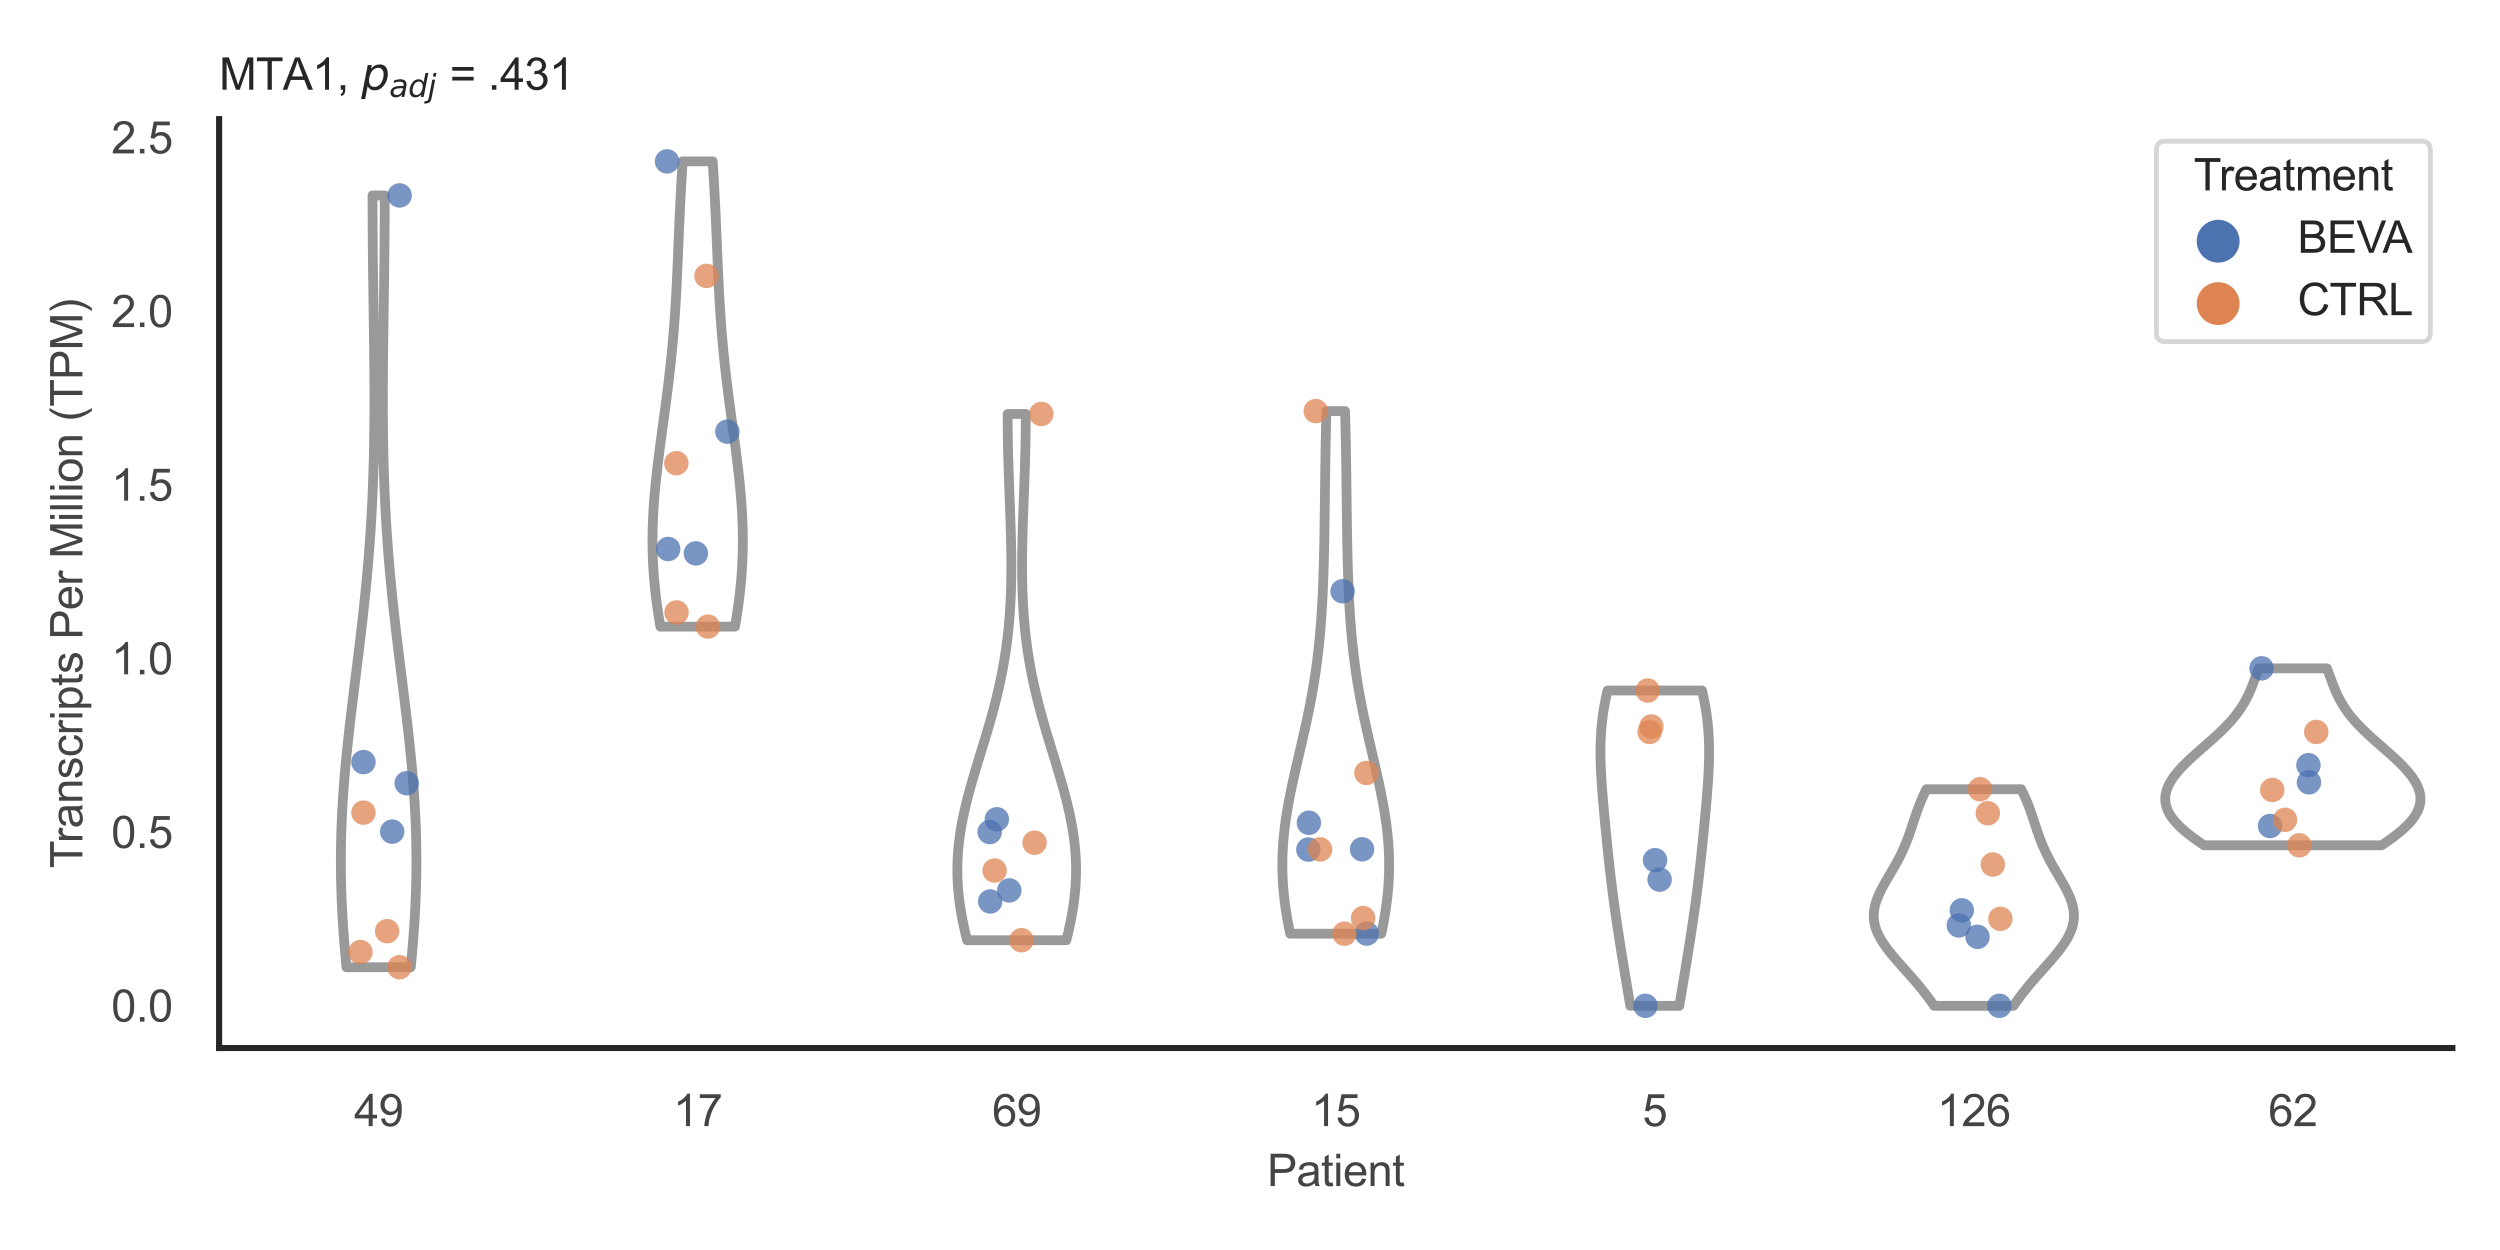 <?xml version="1.0" encoding="utf-8" standalone="no"?>
<!DOCTYPE svg PUBLIC "-//W3C//DTD SVG 1.1//EN"
  "http://www.w3.org/Graphics/SVG/1.1/DTD/svg11.dtd">
<svg xmlns:xlink="http://www.w3.org/1999/xlink" width="510.236pt" height="255.118pt" viewBox="0 0 510.236 255.118" xmlns="http://www.w3.org/2000/svg" version="1.1">
 <defs>
  <style type="text/css">*{stroke-linejoin: round; stroke-linecap: butt}</style>
 </defs>
 <g id="figure_1">
  <g id="patch_1">
   <path d="M 0 255.118 
L 510.236 255.118 
L 510.236 0 
L 0 0 
z
" style="fill: #ffffff"/>
  </g>
  <g id="axes_1">
   <g id="patch_2">
    <path d="M 44.72 213.898 
L 500.516 213.898 
L 500.516 24.32 
L 44.72 24.32 
z
" style="fill: #ffffff"/>
   </g>
   <g id="matplotlib.axis_1">
    <g id="xtick_1">
     <g id="text_1">
      <!-- 49 -->
      <g style="fill: #444444" transform="translate(72.272 229.84)scale(0.09 -0.09)">
       <defs>
        <path id="ArialMT-34" d="M 2069 0 
L 2069 1097 
L 81 1097 
L 81 1613 
L 2172 4581 
L 2631 4581 
L 2631 1613 
L 3250 1613 
L 3250 1097 
L 2631 1097 
L 2631 0 
L 2069 0 
z
M 2069 1613 
L 2069 3678 
L 634 1613 
L 2069 1613 
z
" transform="scale(0.016)"/>
        <path id="ArialMT-39" d="M 350 1059 
L 891 1109 
Q 959 728 1153 556 
Q 1347 384 1650 384 
Q 1909 384 2104 503 
Q 2300 622 2425 820 
Q 2550 1019 2634 1356 
Q 2719 1694 2719 2044 
Q 2719 2081 2716 2156 
Q 2547 1888 2255 1720 
Q 1963 1553 1622 1553 
Q 1053 1553 659 1965 
Q 266 2378 266 3053 
Q 266 3750 677 4175 
Q 1088 4600 1706 4600 
Q 2153 4600 2523 4359 
Q 2894 4119 3086 3673 
Q 3278 3228 3278 2384 
Q 3278 1506 3087 986 
Q 2897 466 2520 194 
Q 2144 -78 1638 -78 
Q 1100 -78 759 220 
Q 419 519 350 1059 
z
M 2653 3081 
Q 2653 3566 2395 3850 
Q 2138 4134 1775 4134 
Q 1400 4134 1122 3828 
Q 844 3522 844 3034 
Q 844 2597 1108 2323 
Q 1372 2050 1759 2050 
Q 2150 2050 2401 2323 
Q 2653 2597 2653 3081 
z
" transform="scale(0.016)"/>
       </defs>
       <use xlink:href="#ArialMT-34"/>
       <use xlink:href="#ArialMT-39" x="55.615"/>
      </g>
     </g>
    </g>
    <g id="xtick_2">
     <g id="text_2">
      <!-- 17 -->
      <g style="fill: #444444" transform="translate(137.386 229.84)scale(0.09 -0.09)">
       <defs>
        <path id="ArialMT-31" d="M 2384 0 
L 1822 0 
L 1822 3584 
Q 1619 3391 1289 3197 
Q 959 3003 697 2906 
L 697 3450 
Q 1169 3672 1522 3987 
Q 1875 4303 2022 4600 
L 2384 4600 
L 2384 0 
z
" transform="scale(0.016)"/>
        <path id="ArialMT-37" d="M 303 3981 
L 303 4522 
L 3269 4522 
L 3269 4084 
Q 2831 3619 2401 2847 
Q 1972 2075 1738 1259 
Q 1569 684 1522 0 
L 944 0 
Q 953 541 1156 1306 
Q 1359 2072 1739 2783 
Q 2119 3494 2547 3981 
L 303 3981 
z
" transform="scale(0.016)"/>
       </defs>
       <use xlink:href="#ArialMT-31"/>
       <use xlink:href="#ArialMT-37" x="55.615"/>
      </g>
     </g>
    </g>
    <g id="xtick_3">
     <g id="text_3">
      <!-- 69 -->
      <g style="fill: #444444" transform="translate(202.5 229.84)scale(0.09 -0.09)">
       <defs>
        <path id="ArialMT-36" d="M 3184 3459 
L 2625 3416 
Q 2550 3747 2413 3897 
Q 2184 4138 1850 4138 
Q 1581 4138 1378 3988 
Q 1113 3794 959 3422 
Q 806 3050 800 2363 
Q 1003 2672 1297 2822 
Q 1591 2972 1913 2972 
Q 2475 2972 2870 2558 
Q 3266 2144 3266 1488 
Q 3266 1056 3080 686 
Q 2894 316 2569 119 
Q 2244 -78 1831 -78 
Q 1128 -78 684 439 
Q 241 956 241 2144 
Q 241 3472 731 4075 
Q 1159 4600 1884 4600 
Q 2425 4600 2770 4297 
Q 3116 3994 3184 3459 
z
M 888 1484 
Q 888 1194 1011 928 
Q 1134 663 1356 523 
Q 1578 384 1822 384 
Q 2178 384 2434 671 
Q 2691 959 2691 1453 
Q 2691 1928 2437 2201 
Q 2184 2475 1800 2475 
Q 1419 2475 1153 2201 
Q 888 1928 888 1484 
z
" transform="scale(0.016)"/>
       </defs>
       <use xlink:href="#ArialMT-36"/>
       <use xlink:href="#ArialMT-39" x="55.615"/>
      </g>
     </g>
    </g>
    <g id="xtick_4">
     <g id="text_4">
      <!-- 15 -->
      <g style="fill: #444444" transform="translate(267.613 229.84)scale(0.09 -0.09)">
       <defs>
        <path id="ArialMT-35" d="M 266 1200 
L 856 1250 
Q 922 819 1161 601 
Q 1400 384 1738 384 
Q 2144 384 2425 690 
Q 2706 997 2706 1503 
Q 2706 1984 2436 2262 
Q 2166 2541 1728 2541 
Q 1456 2541 1237 2417 
Q 1019 2294 894 2097 
L 366 2166 
L 809 4519 
L 3088 4519 
L 3088 3981 
L 1259 3981 
L 1013 2750 
Q 1425 3038 1878 3038 
Q 2478 3038 2890 2622 
Q 3303 2206 3303 1553 
Q 3303 931 2941 478 
Q 2500 -78 1738 -78 
Q 1113 -78 717 272 
Q 322 622 266 1200 
z
" transform="scale(0.016)"/>
       </defs>
       <use xlink:href="#ArialMT-31"/>
       <use xlink:href="#ArialMT-35" x="55.615"/>
      </g>
     </g>
    </g>
    <g id="xtick_5">
     <g id="text_5">
      <!-- 5 -->
      <g style="fill: #444444" transform="translate(335.229 229.84)scale(0.09 -0.09)">
       <use xlink:href="#ArialMT-35"/>
      </g>
     </g>
    </g>
    <g id="xtick_6">
     <g id="text_6">
      <!-- 126 -->
      <g style="fill: #444444" transform="translate(395.338 229.84)scale(0.09 -0.09)">
       <defs>
        <path id="ArialMT-32" d="M 3222 541 
L 3222 0 
L 194 0 
Q 188 203 259 391 
Q 375 700 629 1000 
Q 884 1300 1366 1694 
Q 2113 2306 2375 2664 
Q 2638 3022 2638 3341 
Q 2638 3675 2398 3904 
Q 2159 4134 1775 4134 
Q 1369 4134 1125 3890 
Q 881 3647 878 3216 
L 300 3275 
Q 359 3922 746 4261 
Q 1134 4600 1788 4600 
Q 2447 4600 2831 4234 
Q 3216 3869 3216 3328 
Q 3216 3053 3103 2787 
Q 2991 2522 2730 2228 
Q 2469 1934 1863 1422 
Q 1356 997 1212 845 
Q 1069 694 975 541 
L 3222 541 
z
" transform="scale(0.016)"/>
       </defs>
       <use xlink:href="#ArialMT-31"/>
       <use xlink:href="#ArialMT-32" x="55.615"/>
       <use xlink:href="#ArialMT-36" x="111.23"/>
      </g>
     </g>
    </g>
    <g id="xtick_7">
     <g id="text_7">
      <!-- 62 -->
      <g style="fill: #444444" transform="translate(462.955 229.84)scale(0.09 -0.09)">
       <use xlink:href="#ArialMT-36"/>
       <use xlink:href="#ArialMT-32" x="55.615"/>
      </g>
     </g>
    </g>
    <g id="text_8">
     <!-- Patient -->
     <g style="fill: #444444" transform="translate(258.609 242.071)scale(0.09 -0.09)">
      <defs>
       <path id="ArialMT-50" d="M 494 0 
L 494 4581 
L 2222 4581 
Q 2678 4581 2919 4538 
Q 3256 4481 3484 4323 
Q 3713 4166 3852 3881 
Q 3991 3597 3991 3256 
Q 3991 2672 3619 2267 
Q 3247 1863 2275 1863 
L 1100 1863 
L 1100 0 
L 494 0 
z
M 1100 2403 
L 2284 2403 
Q 2872 2403 3119 2622 
Q 3366 2841 3366 3238 
Q 3366 3525 3220 3729 
Q 3075 3934 2838 4000 
Q 2684 4041 2272 4041 
L 1100 4041 
L 1100 2403 
z
" transform="scale(0.016)"/>
       <path id="ArialMT-61" d="M 2588 409 
Q 2275 144 1986 34 
Q 1697 -75 1366 -75 
Q 819 -75 525 192 
Q 231 459 231 875 
Q 231 1119 342 1320 
Q 453 1522 633 1644 
Q 813 1766 1038 1828 
Q 1203 1872 1538 1913 
Q 2219 1994 2541 2106 
Q 2544 2222 2544 2253 
Q 2544 2597 2384 2738 
Q 2169 2928 1744 2928 
Q 1347 2928 1158 2789 
Q 969 2650 878 2297 
L 328 2372 
Q 403 2725 575 2942 
Q 747 3159 1072 3276 
Q 1397 3394 1825 3394 
Q 2250 3394 2515 3294 
Q 2781 3194 2906 3042 
Q 3031 2891 3081 2659 
Q 3109 2516 3109 2141 
L 3109 1391 
Q 3109 606 3145 398 
Q 3181 191 3288 0 
L 2700 0 
Q 2613 175 2588 409 
z
M 2541 1666 
Q 2234 1541 1622 1453 
Q 1275 1403 1131 1340 
Q 988 1278 909 1158 
Q 831 1038 831 891 
Q 831 666 1001 516 
Q 1172 366 1500 366 
Q 1825 366 2078 508 
Q 2331 650 2450 897 
Q 2541 1088 2541 1459 
L 2541 1666 
z
" transform="scale(0.016)"/>
       <path id="ArialMT-74" d="M 1650 503 
L 1731 6 
Q 1494 -44 1306 -44 
Q 1000 -44 831 53 
Q 663 150 594 308 
Q 525 466 525 972 
L 525 2881 
L 113 2881 
L 113 3319 
L 525 3319 
L 525 4141 
L 1084 4478 
L 1084 3319 
L 1650 3319 
L 1650 2881 
L 1084 2881 
L 1084 941 
Q 1084 700 1114 631 
Q 1144 563 1211 522 
Q 1278 481 1403 481 
Q 1497 481 1650 503 
z
" transform="scale(0.016)"/>
       <path id="ArialMT-69" d="M 425 3934 
L 425 4581 
L 988 4581 
L 988 3934 
L 425 3934 
z
M 425 0 
L 425 3319 
L 988 3319 
L 988 0 
L 425 0 
z
" transform="scale(0.016)"/>
       <path id="ArialMT-65" d="M 2694 1069 
L 3275 997 
Q 3138 488 2766 206 
Q 2394 -75 1816 -75 
Q 1088 -75 661 373 
Q 234 822 234 1631 
Q 234 2469 665 2931 
Q 1097 3394 1784 3394 
Q 2450 3394 2872 2941 
Q 3294 2488 3294 1666 
Q 3294 1616 3291 1516 
L 816 1516 
Q 847 969 1125 678 
Q 1403 388 1819 388 
Q 2128 388 2347 550 
Q 2566 713 2694 1069 
z
M 847 1978 
L 2700 1978 
Q 2663 2397 2488 2606 
Q 2219 2931 1791 2931 
Q 1403 2931 1139 2672 
Q 875 2413 847 1978 
z
" transform="scale(0.016)"/>
       <path id="ArialMT-6e" d="M 422 0 
L 422 3319 
L 928 3319 
L 928 2847 
Q 1294 3394 1984 3394 
Q 2284 3394 2536 3286 
Q 2788 3178 2913 3003 
Q 3038 2828 3088 2588 
Q 3119 2431 3119 2041 
L 3119 0 
L 2556 0 
L 2556 2019 
Q 2556 2363 2490 2533 
Q 2425 2703 2258 2804 
Q 2091 2906 1866 2906 
Q 1506 2906 1245 2678 
Q 984 2450 984 1813 
L 984 0 
L 422 0 
z
" transform="scale(0.016)"/>
      </defs>
      <use xlink:href="#ArialMT-50"/>
      <use xlink:href="#ArialMT-61" x="66.699"/>
      <use xlink:href="#ArialMT-74" x="122.314"/>
      <use xlink:href="#ArialMT-69" x="150.098"/>
      <use xlink:href="#ArialMT-65" x="172.314"/>
      <use xlink:href="#ArialMT-6e" x="227.93"/>
      <use xlink:href="#ArialMT-74" x="283.545"/>
     </g>
    </g>
   </g>
   <g id="matplotlib.axis_2">
    <g id="ytick_1">
     <g id="text_9">
      <!-- 0.0 -->
      <g style="fill: #444444" transform="translate(22.71 208.502)scale(0.09 -0.09)">
       <defs>
        <path id="ArialMT-30" d="M 266 2259 
Q 266 3072 433 3567 
Q 600 4063 929 4331 
Q 1259 4600 1759 4600 
Q 2128 4600 2406 4451 
Q 2684 4303 2865 4023 
Q 3047 3744 3150 3342 
Q 3253 2941 3253 2259 
Q 3253 1453 3087 958 
Q 2922 463 2592 192 
Q 2263 -78 1759 -78 
Q 1097 -78 719 397 
Q 266 969 266 2259 
z
M 844 2259 
Q 844 1131 1108 757 
Q 1372 384 1759 384 
Q 2147 384 2411 759 
Q 2675 1134 2675 2259 
Q 2675 3391 2411 3762 
Q 2147 4134 1753 4134 
Q 1366 4134 1134 3806 
Q 844 3388 844 2259 
z
" transform="scale(0.016)"/>
        <path id="ArialMT-2e" d="M 581 0 
L 581 641 
L 1222 641 
L 1222 0 
L 581 0 
z
" transform="scale(0.016)"/>
       </defs>
       <use xlink:href="#ArialMT-30"/>
       <use xlink:href="#ArialMT-2e" x="55.615"/>
       <use xlink:href="#ArialMT-30" x="83.398"/>
      </g>
     </g>
    </g>
    <g id="ytick_2">
     <g id="text_10">
      <!-- 0.5 -->
      <g style="fill: #444444" transform="translate(22.71 173.064)scale(0.09 -0.09)">
       <use xlink:href="#ArialMT-30"/>
       <use xlink:href="#ArialMT-2e" x="55.615"/>
       <use xlink:href="#ArialMT-35" x="83.398"/>
      </g>
     </g>
    </g>
    <g id="ytick_3">
     <g id="text_11">
      <!-- 1.0 -->
      <g style="fill: #444444" transform="translate(22.71 137.626)scale(0.09 -0.09)">
       <use xlink:href="#ArialMT-31"/>
       <use xlink:href="#ArialMT-2e" x="55.615"/>
       <use xlink:href="#ArialMT-30" x="83.398"/>
      </g>
     </g>
    </g>
    <g id="ytick_4">
     <g id="text_12">
      <!-- 1.5 -->
      <g style="fill: #444444" transform="translate(22.71 102.187)scale(0.09 -0.09)">
       <use xlink:href="#ArialMT-31"/>
       <use xlink:href="#ArialMT-2e" x="55.615"/>
       <use xlink:href="#ArialMT-35" x="83.398"/>
      </g>
     </g>
    </g>
    <g id="ytick_5">
     <g id="text_13">
      <!-- 2.0 -->
      <g style="fill: #444444" transform="translate(22.71 66.749)scale(0.09 -0.09)">
       <use xlink:href="#ArialMT-32"/>
       <use xlink:href="#ArialMT-2e" x="55.615"/>
       <use xlink:href="#ArialMT-30" x="83.398"/>
      </g>
     </g>
    </g>
    <g id="ytick_6">
     <g id="text_14">
      <!-- 2.5 -->
      <g style="fill: #444444" transform="translate(22.71 31.311)scale(0.09 -0.09)">
       <use xlink:href="#ArialMT-32"/>
       <use xlink:href="#ArialMT-2e" x="55.615"/>
       <use xlink:href="#ArialMT-35" x="83.398"/>
      </g>
     </g>
    </g>
    <g id="text_15">
     <!-- Transcripts Per Million (TPM) -->
     <g style="fill: #444444" transform="translate(16.816 177.194)rotate(-90)scale(0.09 -0.09)">
      <defs>
       <path id="ArialMT-54" d="M 1659 0 
L 1659 4041 
L 150 4041 
L 150 4581 
L 3781 4581 
L 3781 4041 
L 2266 4041 
L 2266 0 
L 1659 0 
z
" transform="scale(0.016)"/>
       <path id="ArialMT-72" d="M 416 0 
L 416 3319 
L 922 3319 
L 922 2816 
Q 1116 3169 1280 3281 
Q 1444 3394 1641 3394 
Q 1925 3394 2219 3213 
L 2025 2691 
Q 1819 2813 1613 2813 
Q 1428 2813 1281 2702 
Q 1134 2591 1072 2394 
Q 978 2094 978 1738 
L 978 0 
L 416 0 
z
" transform="scale(0.016)"/>
       <path id="ArialMT-73" d="M 197 991 
L 753 1078 
Q 800 744 1014 566 
Q 1228 388 1613 388 
Q 2000 388 2187 545 
Q 2375 703 2375 916 
Q 2375 1106 2209 1216 
Q 2094 1291 1634 1406 
Q 1016 1563 777 1677 
Q 538 1791 414 1992 
Q 291 2194 291 2438 
Q 291 2659 392 2848 
Q 494 3038 669 3163 
Q 800 3259 1026 3326 
Q 1253 3394 1513 3394 
Q 1903 3394 2198 3281 
Q 2494 3169 2634 2976 
Q 2775 2784 2828 2463 
L 2278 2388 
Q 2241 2644 2061 2787 
Q 1881 2931 1553 2931 
Q 1166 2931 1000 2803 
Q 834 2675 834 2503 
Q 834 2394 903 2306 
Q 972 2216 1119 2156 
Q 1203 2125 1616 2013 
Q 2213 1853 2448 1751 
Q 2684 1650 2818 1456 
Q 2953 1263 2953 975 
Q 2953 694 2789 445 
Q 2625 197 2315 61 
Q 2006 -75 1616 -75 
Q 969 -75 630 194 
Q 291 463 197 991 
z
" transform="scale(0.016)"/>
       <path id="ArialMT-63" d="M 2588 1216 
L 3141 1144 
Q 3050 572 2676 248 
Q 2303 -75 1759 -75 
Q 1078 -75 664 370 
Q 250 816 250 1647 
Q 250 2184 428 2587 
Q 606 2991 970 3192 
Q 1334 3394 1763 3394 
Q 2303 3394 2647 3120 
Q 2991 2847 3088 2344 
L 2541 2259 
Q 2463 2594 2264 2762 
Q 2066 2931 1784 2931 
Q 1359 2931 1093 2626 
Q 828 2322 828 1663 
Q 828 994 1084 691 
Q 1341 388 1753 388 
Q 2084 388 2306 591 
Q 2528 794 2588 1216 
z
" transform="scale(0.016)"/>
       <path id="ArialMT-70" d="M 422 -1272 
L 422 3319 
L 934 3319 
L 934 2888 
Q 1116 3141 1344 3267 
Q 1572 3394 1897 3394 
Q 2322 3394 2647 3175 
Q 2972 2956 3137 2557 
Q 3303 2159 3303 1684 
Q 3303 1175 3120 767 
Q 2938 359 2589 142 
Q 2241 -75 1856 -75 
Q 1575 -75 1351 44 
Q 1128 163 984 344 
L 984 -1272 
L 422 -1272 
z
M 931 1641 
Q 931 1000 1190 694 
Q 1450 388 1819 388 
Q 2194 388 2461 705 
Q 2728 1022 2728 1688 
Q 2728 2322 2467 2637 
Q 2206 2953 1844 2953 
Q 1484 2953 1207 2617 
Q 931 2281 931 1641 
z
" transform="scale(0.016)"/>
       <path id="ArialMT-20" transform="scale(0.016)"/>
       <path id="ArialMT-4d" d="M 475 0 
L 475 4581 
L 1388 4581 
L 2472 1338 
Q 2622 884 2691 659 
Q 2769 909 2934 1394 
L 4031 4581 
L 4847 4581 
L 4847 0 
L 4263 0 
L 4263 3834 
L 2931 0 
L 2384 0 
L 1059 3900 
L 1059 0 
L 475 0 
z
" transform="scale(0.016)"/>
       <path id="ArialMT-6c" d="M 409 0 
L 409 4581 
L 972 4581 
L 972 0 
L 409 0 
z
" transform="scale(0.016)"/>
       <path id="ArialMT-6f" d="M 213 1659 
Q 213 2581 725 3025 
Q 1153 3394 1769 3394 
Q 2453 3394 2887 2945 
Q 3322 2497 3322 1706 
Q 3322 1066 3130 698 
Q 2938 331 2570 128 
Q 2203 -75 1769 -75 
Q 1072 -75 642 372 
Q 213 819 213 1659 
z
M 791 1659 
Q 791 1022 1069 705 
Q 1347 388 1769 388 
Q 2188 388 2466 706 
Q 2744 1025 2744 1678 
Q 2744 2294 2464 2611 
Q 2184 2928 1769 2928 
Q 1347 2928 1069 2612 
Q 791 2297 791 1659 
z
" transform="scale(0.016)"/>
       <path id="ArialMT-28" d="M 1497 -1347 
Q 1031 -759 709 28 
Q 388 816 388 1659 
Q 388 2403 628 3084 
Q 909 3875 1497 4659 
L 1900 4659 
Q 1522 4009 1400 3731 
Q 1209 3300 1100 2831 
Q 966 2247 966 1656 
Q 966 153 1900 -1347 
L 1497 -1347 
z
" transform="scale(0.016)"/>
       <path id="ArialMT-29" d="M 791 -1347 
L 388 -1347 
Q 1322 153 1322 1656 
Q 1322 2244 1188 2822 
Q 1081 3291 891 3722 
Q 769 4003 388 4659 
L 791 4659 
Q 1378 3875 1659 3084 
Q 1900 2403 1900 1659 
Q 1900 816 1576 28 
Q 1253 -759 791 -1347 
z
" transform="scale(0.016)"/>
      </defs>
      <use xlink:href="#ArialMT-54"/>
      <use xlink:href="#ArialMT-72" x="57.334"/>
      <use xlink:href="#ArialMT-61" x="90.635"/>
      <use xlink:href="#ArialMT-6e" x="146.25"/>
      <use xlink:href="#ArialMT-73" x="201.865"/>
      <use xlink:href="#ArialMT-63" x="251.865"/>
      <use xlink:href="#ArialMT-72" x="301.865"/>
      <use xlink:href="#ArialMT-69" x="335.166"/>
      <use xlink:href="#ArialMT-70" x="357.383"/>
      <use xlink:href="#ArialMT-74" x="412.998"/>
      <use xlink:href="#ArialMT-73" x="440.781"/>
      <use xlink:href="#ArialMT-20" x="490.781"/>
      <use xlink:href="#ArialMT-50" x="518.564"/>
      <use xlink:href="#ArialMT-65" x="585.264"/>
      <use xlink:href="#ArialMT-72" x="640.879"/>
      <use xlink:href="#ArialMT-20" x="674.18"/>
      <use xlink:href="#ArialMT-4d" x="701.963"/>
      <use xlink:href="#ArialMT-69" x="785.264"/>
      <use xlink:href="#ArialMT-6c" x="807.48"/>
      <use xlink:href="#ArialMT-6c" x="829.697"/>
      <use xlink:href="#ArialMT-69" x="851.914"/>
      <use xlink:href="#ArialMT-6f" x="874.131"/>
      <use xlink:href="#ArialMT-6e" x="929.746"/>
      <use xlink:href="#ArialMT-20" x="985.361"/>
      <use xlink:href="#ArialMT-28" x="1013.145"/>
      <use xlink:href="#ArialMT-54" x="1046.445"/>
      <use xlink:href="#ArialMT-50" x="1107.529"/>
      <use xlink:href="#ArialMT-4d" x="1174.229"/>
      <use xlink:href="#ArialMT-29" x="1257.529"/>
     </g>
    </g>
   </g>
   <g id="PolyCollection_1">
    <defs>
     <path id="mabdd48f877" d="M 83.835 -57.713 
L 70.719 -57.713 
L 70.566 -59.304 
L 70.423 -60.895 
L 70.288 -62.486 
L 70.164 -64.078 
L 70.049 -65.669 
L 69.946 -67.26 
L 69.854 -68.851 
L 69.775 -70.442 
L 69.707 -72.033 
L 69.653 -73.624 
L 69.611 -75.215 
L 69.583 -76.806 
L 69.568 -78.397 
L 69.567 -79.988 
L 69.579 -81.579 
L 69.605 -83.17 
L 69.644 -84.762 
L 69.696 -86.353 
L 69.761 -87.944 
L 69.838 -89.535 
L 69.928 -91.126 
L 70.03 -92.717 
L 70.143 -94.308 
L 70.267 -95.899 
L 70.4 -97.49 
L 70.544 -99.081 
L 70.696 -100.672 
L 70.856 -102.263 
L 71.024 -103.854 
L 71.198 -105.446 
L 71.378 -107.037 
L 71.563 -108.628 
L 71.752 -110.219 
L 71.945 -111.81 
L 72.14 -113.401 
L 72.337 -114.992 
L 72.535 -116.583 
L 72.732 -118.174 
L 72.93 -119.765 
L 73.126 -121.356 
L 73.32 -122.947 
L 73.511 -124.538 
L 73.699 -126.129 
L 73.883 -127.721 
L 74.063 -129.312 
L 74.237 -130.903 
L 74.407 -132.494 
L 74.57 -134.085 
L 74.727 -135.676 
L 74.878 -137.267 
L 75.022 -138.858 
L 75.159 -140.449 
L 75.289 -142.04 
L 75.411 -143.631 
L 75.526 -145.222 
L 75.633 -146.813 
L 75.733 -148.405 
L 75.826 -149.996 
L 75.911 -151.587 
L 75.988 -153.178 
L 76.059 -154.769 
L 76.122 -156.36 
L 76.179 -157.951 
L 76.228 -159.542 
L 76.271 -161.133 
L 76.308 -162.724 
L 76.339 -164.315 
L 76.365 -165.906 
L 76.384 -167.497 
L 76.399 -169.089 
L 76.409 -170.68 
L 76.414 -172.271 
L 76.415 -173.862 
L 76.412 -175.453 
L 76.406 -177.044 
L 76.397 -178.635 
L 76.384 -180.226 
L 76.37 -181.817 
L 76.353 -183.408 
L 76.334 -184.999 
L 76.314 -186.59 
L 76.293 -188.181 
L 76.271 -189.773 
L 76.248 -191.364 
L 76.226 -192.955 
L 76.204 -194.546 
L 76.182 -196.137 
L 76.16 -197.728 
L 76.14 -199.319 
L 76.121 -200.91 
L 76.103 -202.501 
L 76.088 -204.092 
L 76.074 -205.683 
L 76.062 -207.274 
L 76.052 -208.865 
L 76.044 -210.456 
L 76.039 -212.048 
L 76.036 -213.639 
L 76.036 -215.23 
L 78.518 -215.23 
L 78.518 -215.23 
L 78.517 -213.639 
L 78.515 -212.048 
L 78.51 -210.456 
L 78.502 -208.865 
L 78.492 -207.274 
L 78.48 -205.683 
L 78.466 -204.092 
L 78.45 -202.501 
L 78.433 -200.91 
L 78.414 -199.319 
L 78.393 -197.728 
L 78.372 -196.137 
L 78.35 -194.546 
L 78.328 -192.955 
L 78.305 -191.364 
L 78.283 -189.773 
L 78.261 -188.181 
L 78.24 -186.59 
L 78.22 -184.999 
L 78.201 -183.408 
L 78.184 -181.817 
L 78.169 -180.226 
L 78.157 -178.635 
L 78.148 -177.044 
L 78.141 -175.453 
L 78.139 -173.862 
L 78.14 -172.271 
L 78.145 -170.68 
L 78.155 -169.089 
L 78.169 -167.497 
L 78.189 -165.906 
L 78.214 -164.315 
L 78.245 -162.724 
L 78.282 -161.133 
L 78.325 -159.542 
L 78.375 -157.951 
L 78.432 -156.36 
L 78.495 -154.769 
L 78.565 -153.178 
L 78.643 -151.587 
L 78.728 -149.996 
L 78.82 -148.405 
L 78.92 -146.813 
L 79.028 -145.222 
L 79.143 -143.631 
L 79.265 -142.04 
L 79.395 -140.449 
L 79.532 -138.858 
L 79.676 -137.267 
L 79.827 -135.676 
L 79.984 -134.085 
L 80.147 -132.494 
L 80.316 -130.903 
L 80.491 -129.312 
L 80.671 -127.721 
L 80.855 -126.129 
L 81.043 -124.538 
L 81.234 -122.947 
L 81.428 -121.356 
L 81.624 -119.765 
L 81.821 -118.174 
L 82.019 -116.583 
L 82.217 -114.992 
L 82.414 -113.401 
L 82.609 -111.81 
L 82.801 -110.219 
L 82.991 -108.628 
L 83.176 -107.037 
L 83.356 -105.446 
L 83.53 -103.854 
L 83.698 -102.263 
L 83.858 -100.672 
L 84.01 -99.081 
L 84.153 -97.49 
L 84.287 -95.899 
L 84.411 -94.308 
L 84.524 -92.717 
L 84.625 -91.126 
L 84.715 -89.535 
L 84.793 -87.944 
L 84.858 -86.353 
L 84.91 -84.762 
L 84.949 -83.17 
L 84.975 -81.579 
L 84.987 -79.988 
L 84.985 -78.397 
L 84.971 -76.806 
L 84.942 -75.215 
L 84.901 -73.624 
L 84.846 -72.033 
L 84.779 -70.442 
L 84.699 -68.851 
L 84.608 -67.26 
L 84.504 -65.669 
L 84.39 -64.078 
L 84.266 -62.486 
L 84.131 -60.895 
L 83.987 -59.304 
L 83.835 -57.713 
z
" style="stroke: #999999; stroke-width: 2"/>
    </defs>
    <g clip-path="url(#p6d01a1f7ea)">
     <use xlink:href="#mabdd48f877" x="0" y="255.118" style="fill: #ffffff; stroke: #999999; stroke-width: 2"/>
    </g>
   </g>
   <g id="PolyCollection_2">
    <defs>
     <path id="m8471fa4363" d="M 150 -127.231 
L 134.781 -127.231 
L 134.618 -128.19 
L 134.462 -129.15 
L 134.313 -130.109 
L 134.172 -131.068 
L 134.039 -132.027 
L 133.915 -132.986 
L 133.799 -133.945 
L 133.693 -134.904 
L 133.597 -135.863 
L 133.51 -136.822 
L 133.433 -137.781 
L 133.365 -138.74 
L 133.308 -139.699 
L 133.261 -140.659 
L 133.224 -141.618 
L 133.197 -142.577 
L 133.179 -143.536 
L 133.172 -144.495 
L 133.175 -145.454 
L 133.187 -146.413 
L 133.208 -147.372 
L 133.238 -148.331 
L 133.277 -149.29 
L 133.325 -150.249 
L 133.381 -151.209 
L 133.444 -152.168 
L 133.516 -153.127 
L 133.594 -154.086 
L 133.679 -155.045 
L 133.77 -156.004 
L 133.866 -156.963 
L 133.969 -157.922 
L 134.076 -158.881 
L 134.187 -159.84 
L 134.303 -160.799 
L 134.422 -161.758 
L 134.544 -162.718 
L 134.668 -163.677 
L 134.795 -164.636 
L 134.923 -165.595 
L 135.053 -166.554 
L 135.183 -167.513 
L 135.314 -168.472 
L 135.444 -169.431 
L 135.574 -170.39 
L 135.703 -171.349 
L 135.831 -172.308 
L 135.958 -173.268 
L 136.082 -174.227 
L 136.205 -175.186 
L 136.325 -176.145 
L 136.442 -177.104 
L 136.556 -178.063 
L 136.667 -179.022 
L 136.775 -179.981 
L 136.88 -180.94 
L 136.98 -181.899 
L 137.078 -182.858 
L 137.171 -183.817 
L 137.261 -184.777 
L 137.347 -185.736 
L 137.429 -186.695 
L 137.508 -187.654 
L 137.582 -188.613 
L 137.654 -189.572 
L 137.722 -190.531 
L 137.786 -191.49 
L 137.848 -192.449 
L 137.906 -193.408 
L 137.962 -194.367 
L 138.015 -195.327 
L 138.065 -196.286 
L 138.114 -197.245 
L 138.16 -198.204 
L 138.205 -199.163 
L 138.249 -200.122 
L 138.291 -201.081 
L 138.332 -202.04 
L 138.372 -202.999 
L 138.412 -203.958 
L 138.452 -204.917 
L 138.492 -205.876 
L 138.532 -206.836 
L 138.572 -207.795 
L 138.613 -208.754 
L 138.655 -209.713 
L 138.698 -210.672 
L 138.742 -211.631 
L 138.787 -212.59 
L 138.833 -213.549 
L 138.882 -214.508 
L 138.932 -215.467 
L 138.983 -216.426 
L 139.037 -217.385 
L 139.092 -218.345 
L 139.149 -219.304 
L 139.208 -220.263 
L 139.269 -221.222 
L 139.331 -222.181 
L 145.45 -222.181 
L 145.45 -222.181 
L 145.513 -221.222 
L 145.573 -220.263 
L 145.632 -219.304 
L 145.689 -218.345 
L 145.745 -217.385 
L 145.798 -216.426 
L 145.85 -215.467 
L 145.899 -214.508 
L 145.948 -213.549 
L 145.994 -212.59 
L 146.04 -211.631 
L 146.084 -210.672 
L 146.126 -209.713 
L 146.168 -208.754 
L 146.209 -207.795 
L 146.25 -206.836 
L 146.29 -205.876 
L 146.329 -204.917 
L 146.369 -203.958 
L 146.409 -202.999 
L 146.449 -202.04 
L 146.491 -201.081 
L 146.533 -200.122 
L 146.576 -199.163 
L 146.621 -198.204 
L 146.667 -197.245 
L 146.716 -196.286 
L 146.766 -195.327 
L 146.819 -194.367 
L 146.875 -193.408 
L 146.934 -192.449 
L 146.995 -191.49 
L 147.06 -190.531 
L 147.127 -189.572 
L 147.199 -188.613 
L 147.274 -187.654 
L 147.352 -186.695 
L 147.434 -185.736 
L 147.52 -184.777 
L 147.61 -183.817 
L 147.704 -182.858 
L 147.801 -181.899 
L 147.902 -180.94 
L 148.006 -179.981 
L 148.114 -179.022 
L 148.225 -178.063 
L 148.339 -177.104 
L 148.457 -176.145 
L 148.577 -175.186 
L 148.699 -174.227 
L 148.823 -173.268 
L 148.95 -172.308 
L 149.078 -171.349 
L 149.207 -170.39 
L 149.337 -169.431 
L 149.468 -168.472 
L 149.598 -167.513 
L 149.728 -166.554 
L 149.858 -165.595 
L 149.986 -164.636 
L 150.113 -163.677 
L 150.237 -162.718 
L 150.359 -161.758 
L 150.478 -160.799 
L 150.594 -159.84 
L 150.705 -158.881 
L 150.813 -157.922 
L 150.915 -156.963 
L 151.012 -156.004 
L 151.103 -155.045 
L 151.187 -154.086 
L 151.266 -153.127 
L 151.337 -152.168 
L 151.4 -151.209 
L 151.456 -150.249 
L 151.504 -149.29 
L 151.543 -148.331 
L 151.573 -147.372 
L 151.595 -146.413 
L 151.607 -145.454 
L 151.609 -144.495 
L 151.602 -143.536 
L 151.585 -142.577 
L 151.558 -141.618 
L 151.52 -140.659 
L 151.473 -139.699 
L 151.416 -138.74 
L 151.349 -137.781 
L 151.272 -136.822 
L 151.185 -135.863 
L 151.088 -134.904 
L 150.982 -133.945 
L 150.866 -132.986 
L 150.742 -132.027 
L 150.609 -131.068 
L 150.468 -130.109 
L 150.32 -129.15 
L 150.163 -128.19 
L 150 -127.231 
z
" style="stroke: #999999; stroke-width: 2"/>
    </defs>
    <g clip-path="url(#p6d01a1f7ea)">
     <use xlink:href="#m8471fa4363" x="0" y="255.118" style="fill: #ffffff; stroke: #999999; stroke-width: 2"/>
    </g>
   </g>
   <g id="PolyCollection_3">
    <defs>
     <path id="m53e1fec7d4" d="M 217.638 -63.225 
L 197.371 -63.225 
L 197.104 -64.31 
L 196.852 -65.395 
L 196.616 -66.48 
L 196.398 -67.565 
L 196.198 -68.649 
L 196.018 -69.734 
L 195.859 -70.819 
L 195.722 -71.904 
L 195.608 -72.989 
L 195.517 -74.074 
L 195.45 -75.159 
L 195.408 -76.244 
L 195.391 -77.328 
L 195.398 -78.413 
L 195.43 -79.498 
L 195.487 -80.583 
L 195.568 -81.668 
L 195.673 -82.753 
L 195.801 -83.838 
L 195.952 -84.923 
L 196.124 -86.007 
L 196.317 -87.092 
L 196.529 -88.177 
L 196.76 -89.262 
L 197.007 -90.347 
L 197.27 -91.432 
L 197.547 -92.517 
L 197.837 -93.602 
L 198.137 -94.686 
L 198.447 -95.771 
L 198.764 -96.856 
L 199.088 -97.941 
L 199.417 -99.026 
L 199.748 -100.111 
L 200.081 -101.196 
L 200.415 -102.281 
L 200.747 -103.365 
L 201.076 -104.45 
L 201.401 -105.535 
L 201.721 -106.62 
L 202.035 -107.705 
L 202.342 -108.79 
L 202.64 -109.875 
L 202.929 -110.96 
L 203.208 -112.044 
L 203.477 -113.129 
L 203.735 -114.214 
L 203.981 -115.299 
L 204.215 -116.384 
L 204.437 -117.469 
L 204.647 -118.554 
L 204.843 -119.639 
L 205.028 -120.723 
L 205.199 -121.808 
L 205.358 -122.893 
L 205.504 -123.978 
L 205.638 -125.063 
L 205.76 -126.148 
L 205.87 -127.233 
L 205.969 -128.318 
L 206.056 -129.402 
L 206.132 -130.487 
L 206.199 -131.572 
L 206.255 -132.657 
L 206.301 -133.742 
L 206.339 -134.827 
L 206.368 -135.912 
L 206.388 -136.997 
L 206.402 -138.081 
L 206.408 -139.166 
L 206.407 -140.251 
L 206.4 -141.336 
L 206.388 -142.421 
L 206.37 -143.506 
L 206.348 -144.591 
L 206.322 -145.676 
L 206.292 -146.76 
L 206.26 -147.845 
L 206.224 -148.93 
L 206.187 -150.015 
L 206.148 -151.1 
L 206.108 -152.185 
L 206.068 -153.27 
L 206.027 -154.355 
L 205.987 -155.44 
L 205.947 -156.524 
L 205.908 -157.609 
L 205.871 -158.694 
L 205.836 -159.779 
L 205.804 -160.864 
L 205.773 -161.949 
L 205.746 -163.034 
L 205.722 -164.119 
L 205.701 -165.203 
L 205.684 -166.288 
L 205.671 -167.373 
L 205.662 -168.458 
L 205.656 -169.543 
L 205.655 -170.628 
L 209.354 -170.628 
L 209.354 -170.628 
L 209.352 -169.543 
L 209.347 -168.458 
L 209.338 -167.373 
L 209.324 -166.288 
L 209.307 -165.203 
L 209.287 -164.119 
L 209.263 -163.034 
L 209.235 -161.949 
L 209.205 -160.864 
L 209.172 -159.779 
L 209.137 -158.694 
L 209.1 -157.609 
L 209.062 -156.524 
L 209.022 -155.44 
L 208.982 -154.355 
L 208.941 -153.27 
L 208.901 -152.185 
L 208.861 -151.1 
L 208.822 -150.015 
L 208.784 -148.93 
L 208.749 -147.845 
L 208.716 -146.76 
L 208.687 -145.676 
L 208.661 -144.591 
L 208.638 -143.506 
L 208.621 -142.421 
L 208.609 -141.336 
L 208.602 -140.251 
L 208.601 -139.166 
L 208.607 -138.081 
L 208.62 -136.997 
L 208.641 -135.912 
L 208.67 -134.827 
L 208.707 -133.742 
L 208.754 -132.657 
L 208.81 -131.572 
L 208.876 -130.487 
L 208.953 -129.402 
L 209.04 -128.318 
L 209.139 -127.233 
L 209.249 -126.148 
L 209.371 -125.063 
L 209.505 -123.978 
L 209.651 -122.893 
L 209.81 -121.808 
L 209.981 -120.723 
L 210.165 -119.639 
L 210.362 -118.554 
L 210.572 -117.469 
L 210.793 -116.384 
L 211.028 -115.299 
L 211.274 -114.214 
L 211.531 -113.129 
L 211.8 -112.044 
L 212.08 -110.96 
L 212.369 -109.875 
L 212.667 -108.79 
L 212.974 -107.705 
L 213.287 -106.62 
L 213.608 -105.535 
L 213.933 -104.45 
L 214.262 -103.365 
L 214.594 -102.281 
L 214.927 -101.196 
L 215.26 -100.111 
L 215.592 -99.026 
L 215.92 -97.941 
L 216.244 -96.856 
L 216.562 -95.771 
L 216.872 -94.686 
L 217.172 -93.602 
L 217.462 -92.517 
L 217.739 -91.432 
L 218.001 -90.347 
L 218.249 -89.262 
L 218.479 -88.177 
L 218.692 -87.092 
L 218.884 -86.007 
L 219.057 -84.923 
L 219.207 -83.838 
L 219.336 -82.753 
L 219.441 -81.668 
L 219.522 -80.583 
L 219.579 -79.498 
L 219.611 -78.413 
L 219.618 -77.328 
L 219.601 -76.244 
L 219.558 -75.159 
L 219.492 -74.074 
L 219.401 -72.989 
L 219.287 -71.904 
L 219.15 -70.819 
L 218.991 -69.734 
L 218.811 -68.649 
L 218.611 -67.565 
L 218.393 -66.48 
L 218.157 -65.395 
L 217.904 -64.31 
L 217.638 -63.225 
z
" style="stroke: #999999; stroke-width: 2"/>
    </defs>
    <g clip-path="url(#p6d01a1f7ea)">
     <use xlink:href="#m53e1fec7d4" x="0" y="255.118" style="fill: #ffffff; stroke: #999999; stroke-width: 2"/>
    </g>
   </g>
   <g id="PolyCollection_4">
    <defs>
     <path id="m06d8149fbf" d="M 281.918 -64.553 
L 263.318 -64.553 
L 263.096 -65.631 
L 262.887 -66.708 
L 262.693 -67.786 
L 262.514 -68.863 
L 262.352 -69.941 
L 262.206 -71.018 
L 262.079 -72.095 
L 261.97 -73.173 
L 261.881 -74.25 
L 261.811 -75.328 
L 261.761 -76.405 
L 261.73 -77.482 
L 261.72 -78.56 
L 261.73 -79.637 
L 261.759 -80.715 
L 261.809 -81.792 
L 261.877 -82.87 
L 261.964 -83.947 
L 262.069 -85.024 
L 262.191 -86.102 
L 262.33 -87.179 
L 262.485 -88.257 
L 262.654 -89.334 
L 262.836 -90.411 
L 263.031 -91.489 
L 263.237 -92.566 
L 263.453 -93.644 
L 263.678 -94.721 
L 263.911 -95.798 
L 264.15 -96.876 
L 264.393 -97.953 
L 264.641 -99.031 
L 264.891 -100.108 
L 265.142 -101.186 
L 265.393 -102.263 
L 265.643 -103.34 
L 265.891 -104.418 
L 266.136 -105.495 
L 266.377 -106.573 
L 266.613 -107.65 
L 266.843 -108.727 
L 267.067 -109.805 
L 267.284 -110.882 
L 267.493 -111.96 
L 267.695 -113.037 
L 267.888 -114.115 
L 268.072 -115.192 
L 268.248 -116.269 
L 268.414 -117.347 
L 268.572 -118.424 
L 268.72 -119.502 
L 268.86 -120.579 
L 268.991 -121.656 
L 269.113 -122.734 
L 269.228 -123.811 
L 269.334 -124.889 
L 269.432 -125.966 
L 269.523 -127.043 
L 269.606 -128.121 
L 269.684 -129.198 
L 269.754 -130.276 
L 269.819 -131.353 
L 269.879 -132.431 
L 269.933 -133.508 
L 269.982 -134.585 
L 270.027 -135.663 
L 270.068 -136.74 
L 270.106 -137.818 
L 270.14 -138.895 
L 270.17 -139.972 
L 270.198 -141.05 
L 270.224 -142.127 
L 270.247 -143.205 
L 270.269 -144.282 
L 270.288 -145.36 
L 270.307 -146.437 
L 270.323 -147.514 
L 270.339 -148.592 
L 270.354 -149.669 
L 270.368 -150.747 
L 270.382 -151.824 
L 270.395 -152.901 
L 270.408 -153.979 
L 270.421 -155.056 
L 270.434 -156.134 
L 270.447 -157.211 
L 270.461 -158.289 
L 270.476 -159.366 
L 270.492 -160.443 
L 270.508 -161.521 
L 270.526 -162.598 
L 270.545 -163.676 
L 270.565 -164.753 
L 270.587 -165.83 
L 270.61 -166.908 
L 270.635 -167.985 
L 270.662 -169.063 
L 270.691 -170.14 
L 270.721 -171.217 
L 274.515 -171.217 
L 274.515 -171.217 
L 274.546 -170.14 
L 274.574 -169.063 
L 274.601 -167.985 
L 274.626 -166.908 
L 274.65 -165.83 
L 274.671 -164.753 
L 274.692 -163.676 
L 274.711 -162.598 
L 274.728 -161.521 
L 274.745 -160.443 
L 274.76 -159.366 
L 274.775 -158.289 
L 274.789 -157.211 
L 274.802 -156.134 
L 274.815 -155.056 
L 274.828 -153.979 
L 274.842 -152.901 
L 274.855 -151.824 
L 274.868 -150.747 
L 274.882 -149.669 
L 274.897 -148.592 
L 274.913 -147.514 
L 274.93 -146.437 
L 274.948 -145.36 
L 274.967 -144.282 
L 274.989 -143.205 
L 275.012 -142.127 
L 275.038 -141.05 
L 275.066 -139.972 
L 275.097 -138.895 
L 275.131 -137.818 
L 275.168 -136.74 
L 275.209 -135.663 
L 275.254 -134.585 
L 275.303 -133.508 
L 275.358 -132.431 
L 275.417 -131.353 
L 275.482 -130.276 
L 275.553 -129.198 
L 275.63 -128.121 
L 275.714 -127.043 
L 275.804 -125.966 
L 275.903 -124.889 
L 276.009 -123.811 
L 276.123 -122.734 
L 276.245 -121.656 
L 276.376 -120.579 
L 276.516 -119.502 
L 276.664 -118.424 
L 276.822 -117.347 
L 276.989 -116.269 
L 277.164 -115.192 
L 277.349 -114.115 
L 277.542 -113.037 
L 277.743 -111.96 
L 277.952 -110.882 
L 278.169 -109.805 
L 278.393 -108.727 
L 278.623 -107.65 
L 278.859 -106.573 
L 279.1 -105.495 
L 279.345 -104.418 
L 279.593 -103.34 
L 279.843 -102.263 
L 280.094 -101.186 
L 280.346 -100.108 
L 280.595 -99.031 
L 280.843 -97.953 
L 281.087 -96.876 
L 281.325 -95.798 
L 281.558 -94.721 
L 281.783 -93.644 
L 281.999 -92.566 
L 282.205 -91.489 
L 282.4 -90.411 
L 282.583 -89.334 
L 282.752 -88.257 
L 282.906 -87.179 
L 283.045 -86.102 
L 283.167 -85.024 
L 283.272 -83.947 
L 283.359 -82.87 
L 283.428 -81.792 
L 283.477 -80.715 
L 283.506 -79.637 
L 283.516 -78.56 
L 283.506 -77.482 
L 283.476 -76.405 
L 283.425 -75.328 
L 283.355 -74.25 
L 283.266 -73.173 
L 283.157 -72.095 
L 283.03 -71.018 
L 282.885 -69.941 
L 282.722 -68.863 
L 282.543 -67.786 
L 282.349 -66.708 
L 282.14 -65.631 
L 281.918 -64.553 
z
" style="stroke: #999999; stroke-width: 2"/>
    </defs>
    <g clip-path="url(#p6d01a1f7ea)">
     <use xlink:href="#m06d8149fbf" x="0" y="255.118" style="fill: #ffffff; stroke: #999999; stroke-width: 2"/>
    </g>
   </g>
   <g id="PolyCollection_5">
    <defs>
     <path id="m4fac90cdf7" d="M 342.731 -49.837 
L 332.733 -49.837 
L 332.623 -50.487 
L 332.513 -51.137 
L 332.403 -51.787 
L 332.294 -52.437 
L 332.185 -53.087 
L 332.076 -53.737 
L 331.968 -54.387 
L 331.86 -55.037 
L 331.752 -55.687 
L 331.644 -56.337 
L 331.537 -56.987 
L 331.43 -57.637 
L 331.324 -58.287 
L 331.218 -58.937 
L 331.112 -59.587 
L 331.007 -60.237 
L 330.903 -60.887 
L 330.799 -61.537 
L 330.696 -62.187 
L 330.593 -62.837 
L 330.492 -63.487 
L 330.391 -64.137 
L 330.29 -64.787 
L 330.191 -65.437 
L 330.093 -66.087 
L 329.996 -66.737 
L 329.9 -67.387 
L 329.805 -68.037 
L 329.711 -68.687 
L 329.619 -69.337 
L 329.528 -69.987 
L 329.438 -70.637 
L 329.35 -71.287 
L 329.263 -71.937 
L 329.178 -72.587 
L 329.094 -73.237 
L 329.011 -73.887 
L 328.93 -74.537 
L 328.851 -75.187 
L 328.773 -75.837 
L 328.696 -76.487 
L 328.62 -77.137 
L 328.546 -77.787 
L 328.473 -78.437 
L 328.401 -79.087 
L 328.33 -79.737 
L 328.261 -80.387 
L 328.192 -81.037 
L 328.124 -81.687 
L 328.057 -82.337 
L 327.991 -82.987 
L 327.925 -83.637 
L 327.861 -84.288 
L 327.796 -84.938 
L 327.733 -85.588 
L 327.67 -86.238 
L 327.607 -86.888 
L 327.545 -87.538 
L 327.484 -88.188 
L 327.424 -88.838 
L 327.364 -89.488 
L 327.305 -90.138 
L 327.247 -90.788 
L 327.191 -91.438 
L 327.135 -92.088 
L 327.082 -92.738 
L 327.03 -93.388 
L 326.98 -94.038 
L 326.932 -94.688 
L 326.887 -95.338 
L 326.845 -95.988 
L 326.806 -96.638 
L 326.77 -97.288 
L 326.738 -97.938 
L 326.711 -98.588 
L 326.688 -99.238 
L 326.669 -99.888 
L 326.656 -100.538 
L 326.649 -101.188 
L 326.648 -101.838 
L 326.653 -102.488 
L 326.665 -103.138 
L 326.683 -103.788 
L 326.709 -104.438 
L 326.743 -105.088 
L 326.784 -105.738 
L 326.834 -106.388 
L 326.891 -107.038 
L 326.957 -107.688 
L 327.032 -108.338 
L 327.115 -108.988 
L 327.206 -109.638 
L 327.307 -110.288 
L 327.416 -110.938 
L 327.533 -111.588 
L 327.659 -112.238 
L 327.794 -112.888 
L 327.936 -113.538 
L 328.086 -114.188 
L 347.377 -114.188 
L 347.377 -114.188 
L 347.528 -113.538 
L 347.67 -112.888 
L 347.804 -112.238 
L 347.93 -111.588 
L 348.048 -110.938 
L 348.157 -110.288 
L 348.257 -109.638 
L 348.349 -108.988 
L 348.432 -108.338 
L 348.507 -107.688 
L 348.573 -107.038 
L 348.63 -106.388 
L 348.679 -105.738 
L 348.721 -105.088 
L 348.754 -104.438 
L 348.78 -103.788 
L 348.799 -103.138 
L 348.811 -102.488 
L 348.816 -101.838 
L 348.814 -101.188 
L 348.807 -100.538 
L 348.794 -99.888 
L 348.776 -99.238 
L 348.753 -98.588 
L 348.726 -97.938 
L 348.694 -97.288 
L 348.658 -96.638 
L 348.619 -95.988 
L 348.577 -95.338 
L 348.532 -94.688 
L 348.484 -94.038 
L 348.434 -93.388 
L 348.382 -92.738 
L 348.328 -92.088 
L 348.273 -91.438 
L 348.216 -90.788 
L 348.159 -90.138 
L 348.1 -89.488 
L 348.04 -88.838 
L 347.98 -88.188 
L 347.919 -87.538 
L 347.857 -86.888 
L 347.794 -86.238 
L 347.731 -85.588 
L 347.667 -84.938 
L 347.603 -84.288 
L 347.538 -83.637 
L 347.473 -82.987 
L 347.407 -82.337 
L 347.34 -81.687 
L 347.272 -81.037 
L 347.203 -80.387 
L 347.133 -79.737 
L 347.062 -79.087 
L 346.991 -78.437 
L 346.918 -77.787 
L 346.843 -77.137 
L 346.768 -76.487 
L 346.691 -75.837 
L 346.613 -75.187 
L 346.533 -74.537 
L 346.452 -73.887 
L 346.37 -73.237 
L 346.286 -72.587 
L 346.201 -71.937 
L 346.114 -71.287 
L 346.025 -70.637 
L 345.936 -69.987 
L 345.845 -69.337 
L 345.752 -68.687 
L 345.659 -68.037 
L 345.564 -67.387 
L 345.468 -66.737 
L 345.371 -66.087 
L 345.273 -65.437 
L 345.173 -64.787 
L 345.073 -64.137 
L 344.972 -63.487 
L 344.87 -62.837 
L 344.768 -62.187 
L 344.665 -61.537 
L 344.561 -60.887 
L 344.456 -60.237 
L 344.351 -59.587 
L 344.246 -58.937 
L 344.14 -58.287 
L 344.033 -57.637 
L 343.927 -56.987 
L 343.819 -56.337 
L 343.712 -55.687 
L 343.604 -55.037 
L 343.496 -54.387 
L 343.388 -53.737 
L 343.279 -53.087 
L 343.17 -52.437 
L 343.06 -51.787 
L 342.951 -51.137 
L 342.841 -50.487 
L 342.731 -49.837 
z
" style="stroke: #999999; stroke-width: 2"/>
    </defs>
    <g clip-path="url(#p6d01a1f7ea)">
     <use xlink:href="#m4fac90cdf7" x="0" y="255.118" style="fill: #ffffff; stroke: #999999; stroke-width: 2"/>
    </g>
   </g>
   <g id="PolyCollection_6">
    <defs>
     <path id="m65ab6908a0" d="M 410.944 -49.837 
L 394.747 -49.837 
L 394.439 -50.284 
L 394.124 -50.73 
L 393.801 -51.177 
L 393.47 -51.623 
L 393.132 -52.07 
L 392.786 -52.516 
L 392.433 -52.963 
L 392.073 -53.409 
L 391.706 -53.856 
L 391.333 -54.302 
L 390.954 -54.749 
L 390.57 -55.195 
L 390.18 -55.642 
L 389.788 -56.088 
L 389.392 -56.535 
L 388.994 -56.981 
L 388.596 -57.428 
L 388.198 -57.874 
L 387.801 -58.321 
L 387.408 -58.767 
L 387.019 -59.214 
L 386.636 -59.661 
L 386.261 -60.107 
L 385.895 -60.554 
L 385.54 -61 
L 385.196 -61.447 
L 384.867 -61.893 
L 384.553 -62.34 
L 384.256 -62.786 
L 383.978 -63.233 
L 383.719 -63.679 
L 383.481 -64.126 
L 383.264 -64.572 
L 383.071 -65.019 
L 382.902 -65.465 
L 382.758 -65.912 
L 382.638 -66.358 
L 382.544 -66.805 
L 382.476 -67.251 
L 382.434 -67.698 
L 382.417 -68.144 
L 382.425 -68.591 
L 382.458 -69.037 
L 382.516 -69.484 
L 382.596 -69.93 
L 382.699 -70.377 
L 382.823 -70.823 
L 382.968 -71.27 
L 383.13 -71.716 
L 383.31 -72.163 
L 383.506 -72.609 
L 383.715 -73.056 
L 383.937 -73.502 
L 384.17 -73.949 
L 384.411 -74.396 
L 384.66 -74.842 
L 384.915 -75.289 
L 385.174 -75.735 
L 385.436 -76.182 
L 385.698 -76.628 
L 385.961 -77.075 
L 386.222 -77.521 
L 386.48 -77.968 
L 386.734 -78.414 
L 386.983 -78.861 
L 387.227 -79.307 
L 387.465 -79.754 
L 387.695 -80.2 
L 387.919 -80.647 
L 388.135 -81.093 
L 388.343 -81.54 
L 388.544 -81.986 
L 388.738 -82.433 
L 388.924 -82.879 
L 389.103 -83.326 
L 389.276 -83.772 
L 389.443 -84.219 
L 389.605 -84.665 
L 389.762 -85.112 
L 389.916 -85.558 
L 390.067 -86.005 
L 390.215 -86.451 
L 390.363 -86.898 
L 390.51 -87.344 
L 390.657 -87.791 
L 390.806 -88.237 
L 390.958 -88.684 
L 391.112 -89.13 
L 391.27 -89.577 
L 391.433 -90.024 
L 391.601 -90.47 
L 391.774 -90.917 
L 391.953 -91.363 
L 392.139 -91.81 
L 392.332 -92.256 
L 392.532 -92.703 
L 392.738 -93.149 
L 392.952 -93.596 
L 393.173 -94.042 
L 412.518 -94.042 
L 412.518 -94.042 
L 412.739 -93.596 
L 412.953 -93.149 
L 413.16 -92.703 
L 413.359 -92.256 
L 413.552 -91.81 
L 413.738 -91.363 
L 413.917 -90.917 
L 414.091 -90.47 
L 414.258 -90.024 
L 414.421 -89.577 
L 414.579 -89.13 
L 414.733 -88.684 
L 414.885 -88.237 
L 415.034 -87.791 
L 415.181 -87.344 
L 415.329 -86.898 
L 415.476 -86.451 
L 415.625 -86.005 
L 415.775 -85.558 
L 415.929 -85.112 
L 416.086 -84.665 
L 416.248 -84.219 
L 416.415 -83.772 
L 416.588 -83.326 
L 416.767 -82.879 
L 416.954 -82.433 
L 417.147 -81.986 
L 417.348 -81.54 
L 417.556 -81.093 
L 417.772 -80.647 
L 417.996 -80.2 
L 418.227 -79.754 
L 418.464 -79.307 
L 418.708 -78.861 
L 418.957 -78.414 
L 419.212 -77.968 
L 419.47 -77.521 
L 419.73 -77.075 
L 419.993 -76.628 
L 420.255 -76.182 
L 420.517 -75.735 
L 420.776 -75.289 
L 421.031 -74.842 
L 421.28 -74.396 
L 421.522 -73.949 
L 421.754 -73.502 
L 421.976 -73.056 
L 422.186 -72.609 
L 422.381 -72.163 
L 422.561 -71.716 
L 422.724 -71.27 
L 422.868 -70.823 
L 422.992 -70.377 
L 423.095 -69.93 
L 423.175 -69.484 
L 423.233 -69.037 
L 423.266 -68.591 
L 423.274 -68.144 
L 423.257 -67.698 
L 423.215 -67.251 
L 423.147 -66.805 
L 423.053 -66.358 
L 422.933 -65.912 
L 422.789 -65.465 
L 422.62 -65.019 
L 422.427 -64.572 
L 422.211 -64.126 
L 421.973 -63.679 
L 421.714 -63.233 
L 421.435 -62.786 
L 421.138 -62.34 
L 420.824 -61.893 
L 420.495 -61.447 
L 420.152 -61 
L 419.796 -60.554 
L 419.43 -60.107 
L 419.055 -59.661 
L 418.672 -59.214 
L 418.283 -58.767 
L 417.89 -58.321 
L 417.494 -57.874 
L 417.095 -57.428 
L 416.697 -56.981 
L 416.299 -56.535 
L 415.904 -56.088 
L 415.511 -55.642 
L 415.122 -55.195 
L 414.737 -54.749 
L 414.358 -54.302 
L 413.985 -53.856 
L 413.618 -53.409 
L 413.258 -52.963 
L 412.905 -52.516 
L 412.559 -52.07 
L 412.221 -51.623 
L 411.891 -51.177 
L 411.568 -50.73 
L 411.252 -50.284 
L 410.944 -49.837 
z
" style="stroke: #999999; stroke-width: 2"/>
    </defs>
    <g clip-path="url(#p6d01a1f7ea)">
     <use xlink:href="#m65ab6908a0" x="0" y="255.118" style="fill: #ffffff; stroke: #999999; stroke-width: 2"/>
    </g>
   </g>
   <g id="PolyCollection_7">
    <defs>
     <path id="mda0a3bd7cb" d="M 486.082 -82.599 
L 449.836 -82.599 
L 449.295 -82.963 
L 448.765 -83.328 
L 448.247 -83.693 
L 447.743 -84.058 
L 447.253 -84.423 
L 446.78 -84.787 
L 446.324 -85.152 
L 445.886 -85.517 
L 445.468 -85.882 
L 445.07 -86.246 
L 444.693 -86.611 
L 444.338 -86.976 
L 444.006 -87.341 
L 443.697 -87.706 
L 443.411 -88.07 
L 443.15 -88.435 
L 442.913 -88.8 
L 442.702 -89.165 
L 442.515 -89.53 
L 442.353 -89.894 
L 442.217 -90.259 
L 442.106 -90.624 
L 442.021 -90.989 
L 441.96 -91.354 
L 441.925 -91.718 
L 441.914 -92.083 
L 441.928 -92.448 
L 441.965 -92.813 
L 442.027 -93.177 
L 442.112 -93.542 
L 442.22 -93.907 
L 442.35 -94.272 
L 442.502 -94.637 
L 442.675 -95.001 
L 442.868 -95.366 
L 443.082 -95.731 
L 443.314 -96.096 
L 443.565 -96.461 
L 443.834 -96.825 
L 444.119 -97.19 
L 444.42 -97.555 
L 444.736 -97.92 
L 445.065 -98.285 
L 445.408 -98.649 
L 445.763 -99.014 
L 446.129 -99.379 
L 446.504 -99.744 
L 446.889 -100.109 
L 447.281 -100.473 
L 447.68 -100.838 
L 448.085 -101.203 
L 448.494 -101.568 
L 448.907 -101.932 
L 449.321 -102.297 
L 449.737 -102.662 
L 450.153 -103.027 
L 450.568 -103.392 
L 450.982 -103.756 
L 451.392 -104.121 
L 451.798 -104.486 
L 452.199 -104.851 
L 452.595 -105.216 
L 452.984 -105.58 
L 453.366 -105.945 
L 453.739 -106.31 
L 454.104 -106.675 
L 454.459 -107.04 
L 454.805 -107.404 
L 455.14 -107.769 
L 455.464 -108.134 
L 455.777 -108.499 
L 456.079 -108.863 
L 456.37 -109.228 
L 456.649 -109.593 
L 456.916 -109.958 
L 457.172 -110.323 
L 457.417 -110.687 
L 457.651 -111.052 
L 457.874 -111.417 
L 458.087 -111.782 
L 458.29 -112.147 
L 458.484 -112.511 
L 458.669 -112.876 
L 458.846 -113.241 
L 459.015 -113.606 
L 459.178 -113.971 
L 459.335 -114.335 
L 459.486 -114.7 
L 459.633 -115.065 
L 459.776 -115.43 
L 459.916 -115.795 
L 460.054 -116.159 
L 460.191 -116.524 
L 460.326 -116.889 
L 460.462 -117.254 
L 460.597 -117.618 
L 460.734 -117.983 
L 460.872 -118.348 
L 461.013 -118.713 
L 474.906 -118.713 
L 474.906 -118.713 
L 475.046 -118.348 
L 475.184 -117.983 
L 475.321 -117.618 
L 475.457 -117.254 
L 475.592 -116.889 
L 475.728 -116.524 
L 475.864 -116.159 
L 476.002 -115.795 
L 476.142 -115.43 
L 476.286 -115.065 
L 476.433 -114.7 
L 476.584 -114.335 
L 476.741 -113.971 
L 476.903 -113.606 
L 477.073 -113.241 
L 477.25 -112.876 
L 477.435 -112.511 
L 477.629 -112.147 
L 477.832 -111.782 
L 478.045 -111.417 
L 478.268 -111.052 
L 478.502 -110.687 
L 478.746 -110.323 
L 479.003 -109.958 
L 479.27 -109.593 
L 479.549 -109.228 
L 479.839 -108.863 
L 480.141 -108.499 
L 480.455 -108.134 
L 480.779 -107.769 
L 481.114 -107.404 
L 481.459 -107.04 
L 481.815 -106.675 
L 482.179 -106.31 
L 482.553 -105.945 
L 482.935 -105.58 
L 483.324 -105.216 
L 483.719 -104.851 
L 484.121 -104.486 
L 484.527 -104.121 
L 484.937 -103.756 
L 485.35 -103.392 
L 485.765 -103.027 
L 486.181 -102.662 
L 486.597 -102.297 
L 487.012 -101.932 
L 487.425 -101.568 
L 487.834 -101.203 
L 488.238 -100.838 
L 488.637 -100.473 
L 489.03 -100.109 
L 489.414 -99.744 
L 489.79 -99.379 
L 490.156 -99.014 
L 490.51 -98.649 
L 490.853 -98.285 
L 491.183 -97.92 
L 491.499 -97.555 
L 491.8 -97.19 
L 492.085 -96.825 
L 492.353 -96.461 
L 492.604 -96.096 
L 492.837 -95.731 
L 493.05 -95.366 
L 493.244 -95.001 
L 493.417 -94.637 
L 493.569 -94.272 
L 493.699 -93.907 
L 493.807 -93.542 
L 493.892 -93.177 
L 493.953 -92.813 
L 493.991 -92.448 
L 494.005 -92.083 
L 493.994 -91.718 
L 493.959 -91.354 
L 493.898 -90.989 
L 493.812 -90.624 
L 493.701 -90.259 
L 493.565 -89.894 
L 493.404 -89.53 
L 493.217 -89.165 
L 493.005 -88.8 
L 492.769 -88.435 
L 492.508 -88.07 
L 492.222 -87.706 
L 491.913 -87.341 
L 491.581 -86.976 
L 491.226 -86.611 
L 490.849 -86.246 
L 490.451 -85.882 
L 490.033 -85.517 
L 489.595 -85.152 
L 489.139 -84.787 
L 488.666 -84.423 
L 488.176 -84.058 
L 487.672 -83.693 
L 487.154 -83.328 
L 486.624 -82.963 
L 486.082 -82.599 
z
" style="stroke: #999999; stroke-width: 2"/>
    </defs>
    <g clip-path="url(#p6d01a1f7ea)">
     <use xlink:href="#mda0a3bd7cb" x="0" y="255.118" style="fill: #ffffff; stroke: #999999; stroke-width: 2"/>
    </g>
   </g>
   <g id="PathCollection_1"/>
   <g id="PathCollection_2"/>
   <g id="patch_3">
    <path d="M 44.72 213.898 
L 44.72 24.32 
" style="fill: none; stroke: #262626; stroke-width: 1.25; stroke-linejoin: miter; stroke-linecap: square"/>
   </g>
   <g id="patch_4">
    <path d="M 44.72 213.898 
L 500.516 213.898 
" style="fill: none; stroke: #262626; stroke-width: 1.25; stroke-linejoin: miter; stroke-linecap: square"/>
   </g>
   <g id="PathCollection_3">
    <defs>
     <path id="C0_0_0c24d69f66" d="M 0 2.5 
C 0.663 2.5 1.299 2.237 1.768 1.768 
C 2.237 1.299 2.5 0.663 2.5 -0 
C 2.5 -0.663 2.237 -1.299 1.768 -1.768 
C 1.299 -2.237 0.663 -2.5 0 -2.5 
C -0.663 -2.5 -1.299 -2.237 -1.768 -1.768 
C -2.237 -1.299 -2.5 -0.663 -2.5 0 
C -2.5 0.663 -2.237 1.299 -1.768 1.768 
C -1.299 2.237 -0.663 2.5 0 2.5 
z
"/>
    </defs>
    <g clip-path="url(#p6d01a1f7ea)">
     <use xlink:href="#C0_0_0c24d69f66" x="80.04" y="169.732" style="fill: #4c72b0; fill-opacity: 0.75"/>
    </g>
    <g clip-path="url(#p6d01a1f7ea)">
     <use xlink:href="#C0_0_0c24d69f66" x="74.182" y="155.54" style="fill: #4c72b0; fill-opacity: 0.75"/>
    </g>
    <g clip-path="url(#p6d01a1f7ea)">
     <use xlink:href="#C0_0_0c24d69f66" x="83.004" y="159.852" style="fill: #4c72b0; fill-opacity: 0.75"/>
    </g>
    <g clip-path="url(#p6d01a1f7ea)">
     <use xlink:href="#C0_0_0c24d69f66" x="81.559" y="39.888" style="fill: #4c72b0; fill-opacity: 0.75"/>
    </g>
    <g clip-path="url(#p6d01a1f7ea)">
     <use xlink:href="#C0_0_0c24d69f66" x="73.561" y="194.313" style="fill: #dd8452; fill-opacity: 0.75"/>
    </g>
    <g clip-path="url(#p6d01a1f7ea)">
     <use xlink:href="#C0_0_0c24d69f66" x="79.005" y="190.046" style="fill: #dd8452; fill-opacity: 0.75"/>
    </g>
    <g clip-path="url(#p6d01a1f7ea)">
     <use xlink:href="#C0_0_0c24d69f66" x="81.539" y="197.405" style="fill: #dd8452; fill-opacity: 0.75"/>
    </g>
    <g clip-path="url(#p6d01a1f7ea)">
     <use xlink:href="#C0_0_0c24d69f66" x="74.179" y="165.858" style="fill: #dd8452; fill-opacity: 0.75"/>
    </g>
   </g>
   <g id="PathCollection_4">
    <defs>
     <path id="C1_0_7e63112a6c" d="M 0 2.5 
C 0.663 2.5 1.299 2.237 1.768 1.768 
C 2.237 1.299 2.5 0.663 2.5 -0 
C 2.5 -0.663 2.237 -1.299 1.768 -1.768 
C 1.299 -2.237 0.663 -2.5 0 -2.5 
C -0.663 -2.5 -1.299 -2.237 -1.768 -1.768 
C -2.237 -1.299 -2.5 -0.663 -2.5 0 
C -2.5 0.663 -2.237 1.299 -1.768 1.768 
C -1.299 2.237 -0.663 2.5 0 2.5 
z
"/>
    </defs>
    <g clip-path="url(#p6d01a1f7ea)">
     <use xlink:href="#C1_0_7e63112a6c" x="136.144" y="32.937" style="fill: #4c72b0; fill-opacity: 0.75"/>
    </g>
    <g clip-path="url(#p6d01a1f7ea)">
     <use xlink:href="#C1_0_7e63112a6c" x="136.368" y="112.047" style="fill: #4c72b0; fill-opacity: 0.75"/>
    </g>
    <g clip-path="url(#p6d01a1f7ea)">
     <use xlink:href="#C1_0_7e63112a6c" x="142.027" y="112.946" style="fill: #4c72b0; fill-opacity: 0.75"/>
    </g>
    <g clip-path="url(#p6d01a1f7ea)">
     <use xlink:href="#C1_0_7e63112a6c" x="148.449" y="88.096" style="fill: #4c72b0; fill-opacity: 0.75"/>
    </g>
    <g clip-path="url(#p6d01a1f7ea)">
     <use xlink:href="#C1_0_7e63112a6c" x="138.041" y="94.533" style="fill: #dd8452; fill-opacity: 0.75"/>
    </g>
    <g clip-path="url(#p6d01a1f7ea)">
     <use xlink:href="#C1_0_7e63112a6c" x="144.189" y="56.304" style="fill: #dd8452; fill-opacity: 0.75"/>
    </g>
    <g clip-path="url(#p6d01a1f7ea)">
     <use xlink:href="#C1_0_7e63112a6c" x="138.075" y="124.997" style="fill: #dd8452; fill-opacity: 0.75"/>
    </g>
    <g clip-path="url(#p6d01a1f7ea)">
     <use xlink:href="#C1_0_7e63112a6c" x="144.495" y="127.887" style="fill: #dd8452; fill-opacity: 0.75"/>
    </g>
   </g>
   <g id="PathCollection_5">
    <defs>
     <path id="C2_0_4bd60d188b" d="M 0 2.5 
C 0.663 2.5 1.299 2.237 1.768 1.768 
C 2.237 1.299 2.5 0.663 2.5 -0 
C 2.5 -0.663 2.237 -1.299 1.768 -1.768 
C 1.299 -2.237 0.663 -2.5 0 -2.5 
C -0.663 -2.5 -1.299 -2.237 -1.768 -1.768 
C -2.237 -1.299 -2.5 -0.663 -2.5 0 
C -2.5 0.663 -2.237 1.299 -1.768 1.768 
C -1.299 2.237 -0.663 2.5 0 2.5 
z
"/>
    </defs>
    <g clip-path="url(#p6d01a1f7ea)">
     <use xlink:href="#C2_0_4bd60d188b" x="203.453" y="167.211" style="fill: #4c72b0; fill-opacity: 0.75"/>
    </g>
    <g clip-path="url(#p6d01a1f7ea)">
     <use xlink:href="#C2_0_4bd60d188b" x="205.987" y="181.733" style="fill: #4c72b0; fill-opacity: 0.75"/>
    </g>
    <g clip-path="url(#p6d01a1f7ea)">
     <use xlink:href="#C2_0_4bd60d188b" x="201.989" y="169.814" style="fill: #4c72b0; fill-opacity: 0.75"/>
    </g>
    <g clip-path="url(#p6d01a1f7ea)">
     <use xlink:href="#C2_0_4bd60d188b" x="202.097" y="183.983" style="fill: #4c72b0; fill-opacity: 0.75"/>
    </g>
    <g clip-path="url(#p6d01a1f7ea)">
     <use xlink:href="#C2_0_4bd60d188b" x="208.469" y="191.893" style="fill: #dd8452; fill-opacity: 0.75"/>
    </g>
    <g clip-path="url(#p6d01a1f7ea)">
     <use xlink:href="#C2_0_4bd60d188b" x="202.994" y="177.673" style="fill: #dd8452; fill-opacity: 0.75"/>
    </g>
    <g clip-path="url(#p6d01a1f7ea)">
     <use xlink:href="#C2_0_4bd60d188b" x="211.15" y="171.99" style="fill: #dd8452; fill-opacity: 0.75"/>
    </g>
    <g clip-path="url(#p6d01a1f7ea)">
     <use xlink:href="#C2_0_4bd60d188b" x="212.525" y="84.49" style="fill: #dd8452; fill-opacity: 0.75"/>
    </g>
   </g>
   <g id="PathCollection_6">
    <defs>
     <path id="C3_0_1c89376542" d="M 0 2.5 
C 0.663 2.5 1.299 2.237 1.768 1.768 
C 2.237 1.299 2.5 0.663 2.5 -0 
C 2.5 -0.663 2.237 -1.299 1.768 -1.768 
C 1.299 -2.237 0.663 -2.5 0 -2.5 
C -0.663 -2.5 -1.299 -2.237 -1.768 -1.768 
C -2.237 -1.299 -2.5 -0.663 -2.5 0 
C -2.5 0.663 -2.237 1.299 -1.768 1.768 
C -1.299 2.237 -0.663 2.5 0 2.5 
z
"/>
    </defs>
    <g clip-path="url(#p6d01a1f7ea)">
     <use xlink:href="#C3_0_1c89376542" x="267.138" y="167.923" style="fill: #4c72b0; fill-opacity: 0.75"/>
    </g>
    <g clip-path="url(#p6d01a1f7ea)">
     <use xlink:href="#C3_0_1c89376542" x="277.992" y="173.34" style="fill: #4c72b0; fill-opacity: 0.75"/>
    </g>
    <g clip-path="url(#p6d01a1f7ea)">
     <use xlink:href="#C3_0_1c89376542" x="278.949" y="190.539" style="fill: #4c72b0; fill-opacity: 0.75"/>
    </g>
    <g clip-path="url(#p6d01a1f7ea)">
     <use xlink:href="#C3_0_1c89376542" x="274.015" y="120.675" style="fill: #4c72b0; fill-opacity: 0.75"/>
    </g>
    <g clip-path="url(#p6d01a1f7ea)">
     <use xlink:href="#C3_0_1c89376542" x="267.03" y="173.388" style="fill: #4c72b0; fill-opacity: 0.75"/>
    </g>
    <g clip-path="url(#p6d01a1f7ea)">
     <use xlink:href="#C3_0_1c89376542" x="278.881" y="157.753" style="fill: #dd8452; fill-opacity: 0.75"/>
    </g>
    <g clip-path="url(#p6d01a1f7ea)">
     <use xlink:href="#C3_0_1c89376542" x="274.402" y="190.565" style="fill: #dd8452; fill-opacity: 0.75"/>
    </g>
    <g clip-path="url(#p6d01a1f7ea)">
     <use xlink:href="#C3_0_1c89376542" x="278.207" y="187.38" style="fill: #dd8452; fill-opacity: 0.75"/>
    </g>
    <g clip-path="url(#p6d01a1f7ea)">
     <use xlink:href="#C3_0_1c89376542" x="268.538" y="83.901" style="fill: #dd8452; fill-opacity: 0.75"/>
    </g>
    <g clip-path="url(#p6d01a1f7ea)">
     <use xlink:href="#C3_0_1c89376542" x="269.426" y="173.362" style="fill: #dd8452; fill-opacity: 0.75"/>
    </g>
   </g>
   <g id="PathCollection_7">
    <defs>
     <path id="C4_0_0a4ed94251" d="M 0 2.5 
C 0.663 2.5 1.299 2.237 1.768 1.768 
C 2.237 1.299 2.5 0.663 2.5 -0 
C 2.5 -0.663 2.237 -1.299 1.768 -1.768 
C 1.299 -2.237 0.663 -2.5 0 -2.5 
C -0.663 -2.5 -1.299 -2.237 -1.768 -1.768 
C -2.237 -1.299 -2.5 -0.663 -2.5 0 
C -2.5 0.663 -2.237 1.299 -1.768 1.768 
C -1.299 2.237 -0.663 2.5 0 2.5 
z
"/>
    </defs>
    <g clip-path="url(#p6d01a1f7ea)">
     <use xlink:href="#C4_0_0a4ed94251" x="338.717" y="179.524" style="fill: #4c72b0; fill-opacity: 0.75"/>
    </g>
    <g clip-path="url(#p6d01a1f7ea)">
     <use xlink:href="#C4_0_0a4ed94251" x="337.789" y="175.555" style="fill: #4c72b0; fill-opacity: 0.75"/>
    </g>
    <g clip-path="url(#p6d01a1f7ea)">
     <use xlink:href="#C4_0_0a4ed94251" x="335.834" y="205.281" style="fill: #4c72b0; fill-opacity: 0.75"/>
    </g>
    <g clip-path="url(#p6d01a1f7ea)">
     <use xlink:href="#C4_0_0a4ed94251" x="337.037" y="148.278" style="fill: #dd8452; fill-opacity: 0.75"/>
    </g>
    <g clip-path="url(#p6d01a1f7ea)">
     <use xlink:href="#C4_0_0a4ed94251" x="336.674" y="149.391" style="fill: #dd8452; fill-opacity: 0.75"/>
    </g>
    <g clip-path="url(#p6d01a1f7ea)">
     <use xlink:href="#C4_0_0a4ed94251" x="336.288" y="140.93" style="fill: #dd8452; fill-opacity: 0.75"/>
    </g>
   </g>
   <g id="PathCollection_8">
    <defs>
     <path id="C5_0_35e75b3dc2" d="M 0 2.5 
C 0.663 2.5 1.299 2.237 1.768 1.768 
C 2.237 1.299 2.5 0.663 2.5 -0 
C 2.5 -0.663 2.237 -1.299 1.768 -1.768 
C 1.299 -2.237 0.663 -2.5 0 -2.5 
C -0.663 -2.5 -1.299 -2.237 -1.768 -1.768 
C -2.237 -1.299 -2.5 -0.663 -2.5 0 
C -2.5 0.663 -2.237 1.299 -1.768 1.768 
C -1.299 2.237 -0.663 2.5 0 2.5 
z
"/>
    </defs>
    <g clip-path="url(#p6d01a1f7ea)">
     <use xlink:href="#C5_0_35e75b3dc2" x="400.396" y="185.797" style="fill: #4c72b0; fill-opacity: 0.75"/>
    </g>
    <g clip-path="url(#p6d01a1f7ea)">
     <use xlink:href="#C5_0_35e75b3dc2" x="403.599" y="191.2" style="fill: #4c72b0; fill-opacity: 0.75"/>
    </g>
    <g clip-path="url(#p6d01a1f7ea)">
     <use xlink:href="#C5_0_35e75b3dc2" x="408.062" y="205.281" style="fill: #4c72b0; fill-opacity: 0.75"/>
    </g>
    <g clip-path="url(#p6d01a1f7ea)">
     <use xlink:href="#C5_0_35e75b3dc2" x="399.795" y="188.87" style="fill: #4c72b0; fill-opacity: 0.75"/>
    </g>
    <g clip-path="url(#p6d01a1f7ea)">
     <use xlink:href="#C5_0_35e75b3dc2" x="404.11" y="161.076" style="fill: #dd8452; fill-opacity: 0.75"/>
    </g>
    <g clip-path="url(#p6d01a1f7ea)">
     <use xlink:href="#C5_0_35e75b3dc2" x="406.721" y="176.443" style="fill: #dd8452; fill-opacity: 0.75"/>
    </g>
    <g clip-path="url(#p6d01a1f7ea)">
     <use xlink:href="#C5_0_35e75b3dc2" x="405.697" y="165.982" style="fill: #dd8452; fill-opacity: 0.75"/>
    </g>
    <g clip-path="url(#p6d01a1f7ea)">
     <use xlink:href="#C5_0_35e75b3dc2" x="408.267" y="187.523" style="fill: #dd8452; fill-opacity: 0.75"/>
    </g>
   </g>
   <g id="PathCollection_9">
    <defs>
     <path id="C6_0_44494489a0" d="M 0 2.5 
C 0.663 2.5 1.299 2.237 1.768 1.768 
C 2.237 1.299 2.5 0.663 2.5 -0 
C 2.5 -0.663 2.237 -1.299 1.768 -1.768 
C 1.299 -2.237 0.663 -2.5 0 -2.5 
C -0.663 -2.5 -1.299 -2.237 -1.768 -1.768 
C -2.237 -1.299 -2.5 -0.663 -2.5 0 
C -2.5 0.663 -2.237 1.299 -1.768 1.768 
C -1.299 2.237 -0.663 2.5 0 2.5 
z
"/>
    </defs>
    <g clip-path="url(#p6d01a1f7ea)">
     <use xlink:href="#C6_0_44494489a0" x="471.242" y="159.666" style="fill: #4c72b0; fill-opacity: 0.75"/>
    </g>
    <g clip-path="url(#p6d01a1f7ea)">
     <use xlink:href="#C6_0_44494489a0" x="463.308" y="168.582" style="fill: #4c72b0; fill-opacity: 0.75"/>
    </g>
    <g clip-path="url(#p6d01a1f7ea)">
     <use xlink:href="#C6_0_44494489a0" x="471.138" y="156.17" style="fill: #4c72b0; fill-opacity: 0.75"/>
    </g>
    <g clip-path="url(#p6d01a1f7ea)">
     <use xlink:href="#C6_0_44494489a0" x="461.569" y="136.405" style="fill: #4c72b0; fill-opacity: 0.75"/>
    </g>
    <g clip-path="url(#p6d01a1f7ea)">
     <use xlink:href="#C6_0_44494489a0" x="466.364" y="167.325" style="fill: #dd8452; fill-opacity: 0.75"/>
    </g>
    <g clip-path="url(#p6d01a1f7ea)">
     <use xlink:href="#C6_0_44494489a0" x="472.739" y="149.386" style="fill: #dd8452; fill-opacity: 0.75"/>
    </g>
    <g clip-path="url(#p6d01a1f7ea)">
     <use xlink:href="#C6_0_44494489a0" x="463.758" y="161.231" style="fill: #dd8452; fill-opacity: 0.75"/>
    </g>
    <g clip-path="url(#p6d01a1f7ea)">
     <use xlink:href="#C6_0_44494489a0" x="469.281" y="172.52" style="fill: #dd8452; fill-opacity: 0.75"/>
    </g>
   </g>
   <g id="text_16">
    <!-- MTA1, $p_{adj}$ = .431 -->
    <g style="fill: #262626" transform="translate(44.72 18.32)scale(0.09 -0.09)">
     <defs>
      <path id="ArialMT-41" d="M -9 0 
L 1750 4581 
L 2403 4581 
L 4278 0 
L 3588 0 
L 3053 1388 
L 1138 1388 
L 634 0 
L -9 0 
z
M 1313 1881 
L 2866 1881 
L 2388 3150 
Q 2169 3728 2063 4100 
Q 1975 3659 1816 3225 
L 1313 1881 
z
" transform="scale(0.016)"/>
      <path id="ArialMT-2c" d="M 569 0 
L 569 641 
L 1209 641 
L 1209 0 
Q 1209 -353 1084 -570 
Q 959 -788 688 -906 
L 531 -666 
Q 709 -588 793 -436 
Q 878 -284 888 0 
L 569 0 
z
" transform="scale(0.016)"/>
      <path id="DejaVuSans-Oblique-70" d="M 3175 2156 
Q 3175 2616 2975 2859 
Q 2775 3103 2400 3103 
Q 2144 3103 1911 2972 
Q 1678 2841 1497 2591 
Q 1319 2344 1212 1994 
Q 1106 1644 1106 1300 
Q 1106 863 1306 627 
Q 1506 391 1875 391 
Q 2147 391 2380 519 
Q 2613 647 2778 891 
Q 2956 1147 3065 1494 
Q 3175 1841 3175 2156 
z
M 1394 2969 
Q 1625 3272 1939 3428 
Q 2253 3584 2638 3584 
Q 3175 3584 3472 3232 
Q 3769 2881 3769 2247 
Q 3769 1728 3584 1258 
Q 3400 788 3053 416 
Q 2822 169 2531 39 
Q 2241 -91 1919 -91 
Q 1547 -91 1294 64 
Q 1041 219 916 525 
L 556 -1331 
L -19 -1331 
L 922 3500 
L 1497 3500 
L 1394 2969 
z
" transform="scale(0.016)"/>
      <path id="DejaVuSans-Oblique-61" d="M 3438 1997 
L 3047 0 
L 2472 0 
L 2578 531 
Q 2325 219 2001 64 
Q 1678 -91 1281 -91 
Q 834 -91 548 182 
Q 263 456 263 884 
Q 263 1497 752 1853 
Q 1241 2209 2100 2209 
L 2900 2209 
L 2931 2363 
Q 2938 2388 2941 2417 
Q 2944 2447 2944 2509 
Q 2944 2788 2717 2942 
Q 2491 3097 2081 3097 
Q 1800 3097 1504 3025 
Q 1209 2953 897 2809 
L 997 3341 
Q 1322 3463 1633 3523 
Q 1944 3584 2234 3584 
Q 2853 3584 3176 3315 
Q 3500 3047 3500 2534 
Q 3500 2431 3484 2292 
Q 3469 2153 3438 1997 
z
M 2816 1759 
L 2241 1759 
Q 1534 1759 1195 1570 
Q 856 1381 856 984 
Q 856 709 1029 553 
Q 1203 397 1509 397 
Q 1978 397 2328 733 
Q 2678 1069 2791 1631 
L 2816 1759 
z
" transform="scale(0.016)"/>
      <path id="DejaVuSans-Oblique-64" d="M 2675 525 
Q 2444 222 2128 65 
Q 1813 -91 1428 -91 
Q 903 -91 598 267 
Q 294 625 294 1247 
Q 294 1766 478 2236 
Q 663 2706 1013 3078 
Q 1244 3325 1534 3454 
Q 1825 3584 2144 3584 
Q 2481 3584 2739 3421 
Q 2997 3259 3138 2956 
L 3513 4863 
L 4091 4863 
L 3144 0 
L 2566 0 
L 2675 525 
z
M 891 1350 
Q 891 897 1095 644 
Q 1300 391 1663 391 
Q 1931 391 2161 520 
Q 2391 650 2566 903 
Q 2750 1166 2856 1509 
Q 2963 1853 2963 2188 
Q 2963 2622 2758 2865 
Q 2553 3109 2194 3109 
Q 1922 3109 1687 2981 
Q 1453 2853 1288 2613 
Q 1106 2353 998 2009 
Q 891 1666 891 1350 
z
" transform="scale(0.016)"/>
      <path id="DejaVuSans-Oblique-6a" d="M 928 3500 
L 1503 3500 
L 813 -63 
L 809 -78 
Q 694 -675 544 -897 
Q 403 -1106 132 -1218 
Q -138 -1331 -506 -1331 
L -722 -1331 
L -628 -844 
L -481 -844 
Q -144 -844 -1 -703 
Q 141 -563 238 -63 
L 928 3500 
z
M 1197 4863 
L 1772 4863 
L 1631 4134 
L 1056 4134 
L 1197 4863 
z
" transform="scale(0.016)"/>
      <path id="ArialMT-3d" d="M 3381 2694 
L 356 2694 
L 356 3219 
L 3381 3219 
L 3381 2694 
z
M 3381 1303 
L 356 1303 
L 356 1828 
L 3381 1828 
L 3381 1303 
z
" transform="scale(0.016)"/>
      <path id="ArialMT-33" d="M 269 1209 
L 831 1284 
Q 928 806 1161 595 
Q 1394 384 1728 384 
Q 2125 384 2398 659 
Q 2672 934 2672 1341 
Q 2672 1728 2419 1979 
Q 2166 2231 1775 2231 
Q 1616 2231 1378 2169 
L 1441 2663 
Q 1497 2656 1531 2656 
Q 1891 2656 2178 2843 
Q 2466 3031 2466 3422 
Q 2466 3731 2256 3934 
Q 2047 4138 1716 4138 
Q 1388 4138 1169 3931 
Q 950 3725 888 3313 
L 325 3413 
Q 428 3978 793 4289 
Q 1159 4600 1703 4600 
Q 2078 4600 2393 4439 
Q 2709 4278 2876 4000 
Q 3044 3722 3044 3409 
Q 3044 3113 2884 2869 
Q 2725 2625 2413 2481 
Q 2819 2388 3044 2092 
Q 3269 1797 3269 1353 
Q 3269 753 2831 336 
Q 2394 -81 1725 -81 
Q 1122 -81 723 278 
Q 325 638 269 1209 
z
" transform="scale(0.016)"/>
     </defs>
     <use xlink:href="#ArialMT-4d" transform="translate(0 0.125)"/>
     <use xlink:href="#ArialMT-54" transform="translate(83.301 0.125)"/>
     <use xlink:href="#ArialMT-41" transform="translate(144.385 0.125)"/>
     <use xlink:href="#ArialMT-31" transform="translate(211.084 0.125)"/>
     <use xlink:href="#ArialMT-2c" transform="translate(266.699 0.125)"/>
     <use xlink:href="#ArialMT-20" transform="translate(294.482 0.125)"/>
     <use xlink:href="#DejaVuSans-Oblique-70" transform="translate(322.266 0.125)"/>
     <use xlink:href="#DejaVuSans-Oblique-61" transform="translate(385.742 -16.281)scale(0.7)"/>
     <use xlink:href="#DejaVuSans-Oblique-64" transform="translate(428.638 -16.281)scale(0.7)"/>
     <use xlink:href="#DejaVuSans-Oblique-6a" transform="translate(473.071 -16.281)scale(0.7)"/>
     <use xlink:href="#ArialMT-20" transform="translate(495.254 0.125)"/>
     <use xlink:href="#ArialMT-3d" transform="translate(523.037 0.125)"/>
     <use xlink:href="#ArialMT-20" transform="translate(581.436 0.125)"/>
     <use xlink:href="#ArialMT-2e" transform="translate(609.219 0.125)"/>
     <use xlink:href="#ArialMT-34" transform="translate(637.002 0.125)"/>
     <use xlink:href="#ArialMT-33" transform="translate(692.617 0.125)"/>
     <use xlink:href="#ArialMT-31" transform="translate(748.232 0.125)"/>
    </g>
   </g>
   <g id="legend_1">
    <g id="patch_5">
     <path d="M 441.915 69.712 
L 494.216 69.712 
Q 496.016 69.712 496.016 67.912 
L 496.016 30.62 
Q 496.016 28.82 494.216 28.82 
L 441.915 28.82 
Q 440.115 28.82 440.115 30.62 
L 440.115 67.912 
Q 440.115 69.712 441.915 69.712 
z
" style="fill: #ffffff; opacity: 0.8; stroke: #cccccc; stroke-linejoin: miter"/>
    </g>
    <g id="text_17">
     <!-- Treatment -->
     <g style="fill: #262626" transform="translate(447.729 38.862)scale(0.09 -0.09)">
      <defs>
       <path id="ArialMT-6d" d="M 422 0 
L 422 3319 
L 925 3319 
L 925 2853 
Q 1081 3097 1340 3245 
Q 1600 3394 1931 3394 
Q 2300 3394 2536 3241 
Q 2772 3088 2869 2813 
Q 3263 3394 3894 3394 
Q 4388 3394 4653 3120 
Q 4919 2847 4919 2278 
L 4919 0 
L 4359 0 
L 4359 2091 
Q 4359 2428 4304 2576 
Q 4250 2725 4106 2815 
Q 3963 2906 3769 2906 
Q 3419 2906 3187 2673 
Q 2956 2441 2956 1928 
L 2956 0 
L 2394 0 
L 2394 2156 
Q 2394 2531 2256 2718 
Q 2119 2906 1806 2906 
Q 1569 2906 1367 2781 
Q 1166 2656 1075 2415 
Q 984 2175 984 1722 
L 984 0 
L 422 0 
z
" transform="scale(0.016)"/>
      </defs>
      <use xlink:href="#ArialMT-54"/>
      <use xlink:href="#ArialMT-72" x="57.334"/>
      <use xlink:href="#ArialMT-65" x="90.635"/>
      <use xlink:href="#ArialMT-61" x="146.25"/>
      <use xlink:href="#ArialMT-74" x="201.865"/>
      <use xlink:href="#ArialMT-6d" x="229.648"/>
      <use xlink:href="#ArialMT-65" x="312.949"/>
      <use xlink:href="#ArialMT-6e" x="368.564"/>
      <use xlink:href="#ArialMT-74" x="424.18"/>
     </g>
    </g>
    <g id="PathCollection_10">
     <defs>
      <path id="mdda54128a1" d="M 0 3.873 
C 1.027 3.873 2.012 3.465 2.739 2.739 
C 3.465 2.012 3.873 1.027 3.873 0 
C 3.873 -1.027 3.465 -2.012 2.739 -2.739 
C 2.012 -3.465 1.027 -3.873 0 -3.873 
C -1.027 -3.873 -2.012 -3.465 -2.739 -2.739 
C -3.465 -2.012 -3.873 -1.027 -3.873 0 
C -3.873 1.027 -3.465 2.012 -2.739 2.739 
C -2.012 3.465 -1.027 3.873 0 3.873 
z
" style="stroke: #4c72b0"/>
     </defs>
     <g>
      <use xlink:href="#mdda54128a1" x="452.715" y="49.23" style="fill: #4c72b0; stroke: #4c72b0"/>
     </g>
    </g>
    <g id="text_18">
     <!-- BEVA -->
     <g style="fill: #262626" transform="translate(468.915 51.593)scale(0.09 -0.09)">
      <defs>
       <path id="ArialMT-42" d="M 469 0 
L 469 4581 
L 2188 4581 
Q 2713 4581 3030 4442 
Q 3347 4303 3526 4014 
Q 3706 3725 3706 3409 
Q 3706 3116 3547 2856 
Q 3388 2597 3066 2438 
Q 3481 2316 3704 2022 
Q 3928 1728 3928 1328 
Q 3928 1006 3792 729 
Q 3656 453 3456 303 
Q 3256 153 2954 76 
Q 2653 0 2216 0 
L 469 0 
z
M 1075 2656 
L 2066 2656 
Q 2469 2656 2644 2709 
Q 2875 2778 2992 2937 
Q 3109 3097 3109 3338 
Q 3109 3566 3000 3739 
Q 2891 3913 2687 3977 
Q 2484 4041 1991 4041 
L 1075 4041 
L 1075 2656 
z
M 1075 541 
L 2216 541 
Q 2509 541 2628 563 
Q 2838 600 2978 687 
Q 3119 775 3209 942 
Q 3300 1109 3300 1328 
Q 3300 1584 3169 1773 
Q 3038 1963 2805 2039 
Q 2572 2116 2134 2116 
L 1075 2116 
L 1075 541 
z
" transform="scale(0.016)"/>
       <path id="ArialMT-45" d="M 506 0 
L 506 4581 
L 3819 4581 
L 3819 4041 
L 1113 4041 
L 1113 2638 
L 3647 2638 
L 3647 2100 
L 1113 2100 
L 1113 541 
L 3925 541 
L 3925 0 
L 506 0 
z
" transform="scale(0.016)"/>
       <path id="ArialMT-56" d="M 1803 0 
L 28 4581 
L 684 4581 
L 1875 1253 
Q 2019 853 2116 503 
Q 2222 878 2363 1253 
L 3600 4581 
L 4219 4581 
L 2425 0 
L 1803 0 
z
" transform="scale(0.016)"/>
      </defs>
      <use xlink:href="#ArialMT-42"/>
      <use xlink:href="#ArialMT-45" x="66.699"/>
      <use xlink:href="#ArialMT-56" x="133.398"/>
      <use xlink:href="#ArialMT-41" x="192.723"/>
     </g>
    </g>
    <g id="PathCollection_11">
     <defs>
      <path id="m2d9f7754b3" d="M 0 3.873 
C 1.027 3.873 2.012 3.465 2.739 2.739 
C 3.465 2.012 3.873 1.027 3.873 0 
C 3.873 -1.027 3.465 -2.012 2.739 -2.739 
C 2.012 -3.465 1.027 -3.873 0 -3.873 
C -1.027 -3.873 -2.012 -3.465 -2.739 -2.739 
C -3.465 -2.012 -3.873 -1.027 -3.873 0 
C -3.873 1.027 -3.465 2.012 -2.739 2.739 
C -2.012 3.465 -1.027 3.873 0 3.873 
z
" style="stroke: #dd8452"/>
     </defs>
     <g>
      <use xlink:href="#m2d9f7754b3" x="452.715" y="61.961" style="fill: #dd8452; stroke: #dd8452"/>
     </g>
    </g>
    <g id="text_19">
     <!-- CTRL -->
     <g style="fill: #262626" transform="translate(468.915 64.324)scale(0.09 -0.09)">
      <defs>
       <path id="ArialMT-43" d="M 3763 1606 
L 4369 1453 
Q 4178 706 3683 314 
Q 3188 -78 2472 -78 
Q 1731 -78 1267 223 
Q 803 525 561 1097 
Q 319 1669 319 2325 
Q 319 3041 592 3573 
Q 866 4106 1370 4382 
Q 1875 4659 2481 4659 
Q 3169 4659 3637 4309 
Q 4106 3959 4291 3325 
L 3694 3184 
Q 3534 3684 3231 3912 
Q 2928 4141 2469 4141 
Q 1941 4141 1586 3887 
Q 1231 3634 1087 3207 
Q 944 2781 944 2328 
Q 944 1744 1114 1308 
Q 1284 872 1643 656 
Q 2003 441 2422 441 
Q 2931 441 3284 734 
Q 3638 1028 3763 1606 
z
" transform="scale(0.016)"/>
       <path id="ArialMT-52" d="M 503 0 
L 503 4581 
L 2534 4581 
Q 3147 4581 3465 4457 
Q 3784 4334 3975 4021 
Q 4166 3709 4166 3331 
Q 4166 2844 3850 2509 
Q 3534 2175 2875 2084 
Q 3116 1969 3241 1856 
Q 3506 1613 3744 1247 
L 4541 0 
L 3778 0 
L 3172 953 
Q 2906 1366 2734 1584 
Q 2563 1803 2427 1890 
Q 2291 1978 2150 2013 
Q 2047 2034 1813 2034 
L 1109 2034 
L 1109 0 
L 503 0 
z
M 1109 2559 
L 2413 2559 
Q 2828 2559 3062 2645 
Q 3297 2731 3419 2920 
Q 3541 3109 3541 3331 
Q 3541 3656 3305 3865 
Q 3069 4075 2559 4075 
L 1109 4075 
L 1109 2559 
z
" transform="scale(0.016)"/>
       <path id="ArialMT-4c" d="M 469 0 
L 469 4581 
L 1075 4581 
L 1075 541 
L 3331 541 
L 3331 0 
L 469 0 
z
" transform="scale(0.016)"/>
      </defs>
      <use xlink:href="#ArialMT-43"/>
      <use xlink:href="#ArialMT-54" x="72.217"/>
      <use xlink:href="#ArialMT-52" x="133.301"/>
      <use xlink:href="#ArialMT-4c" x="205.518"/>
     </g>
    </g>
   </g>
  </g>
 </g>
 <defs>
  <clipPath id="p6d01a1f7ea">
   <rect x="44.72" y="24.32" width="455.796" height="189.578"/>
  </clipPath>
 </defs>
</svg>
